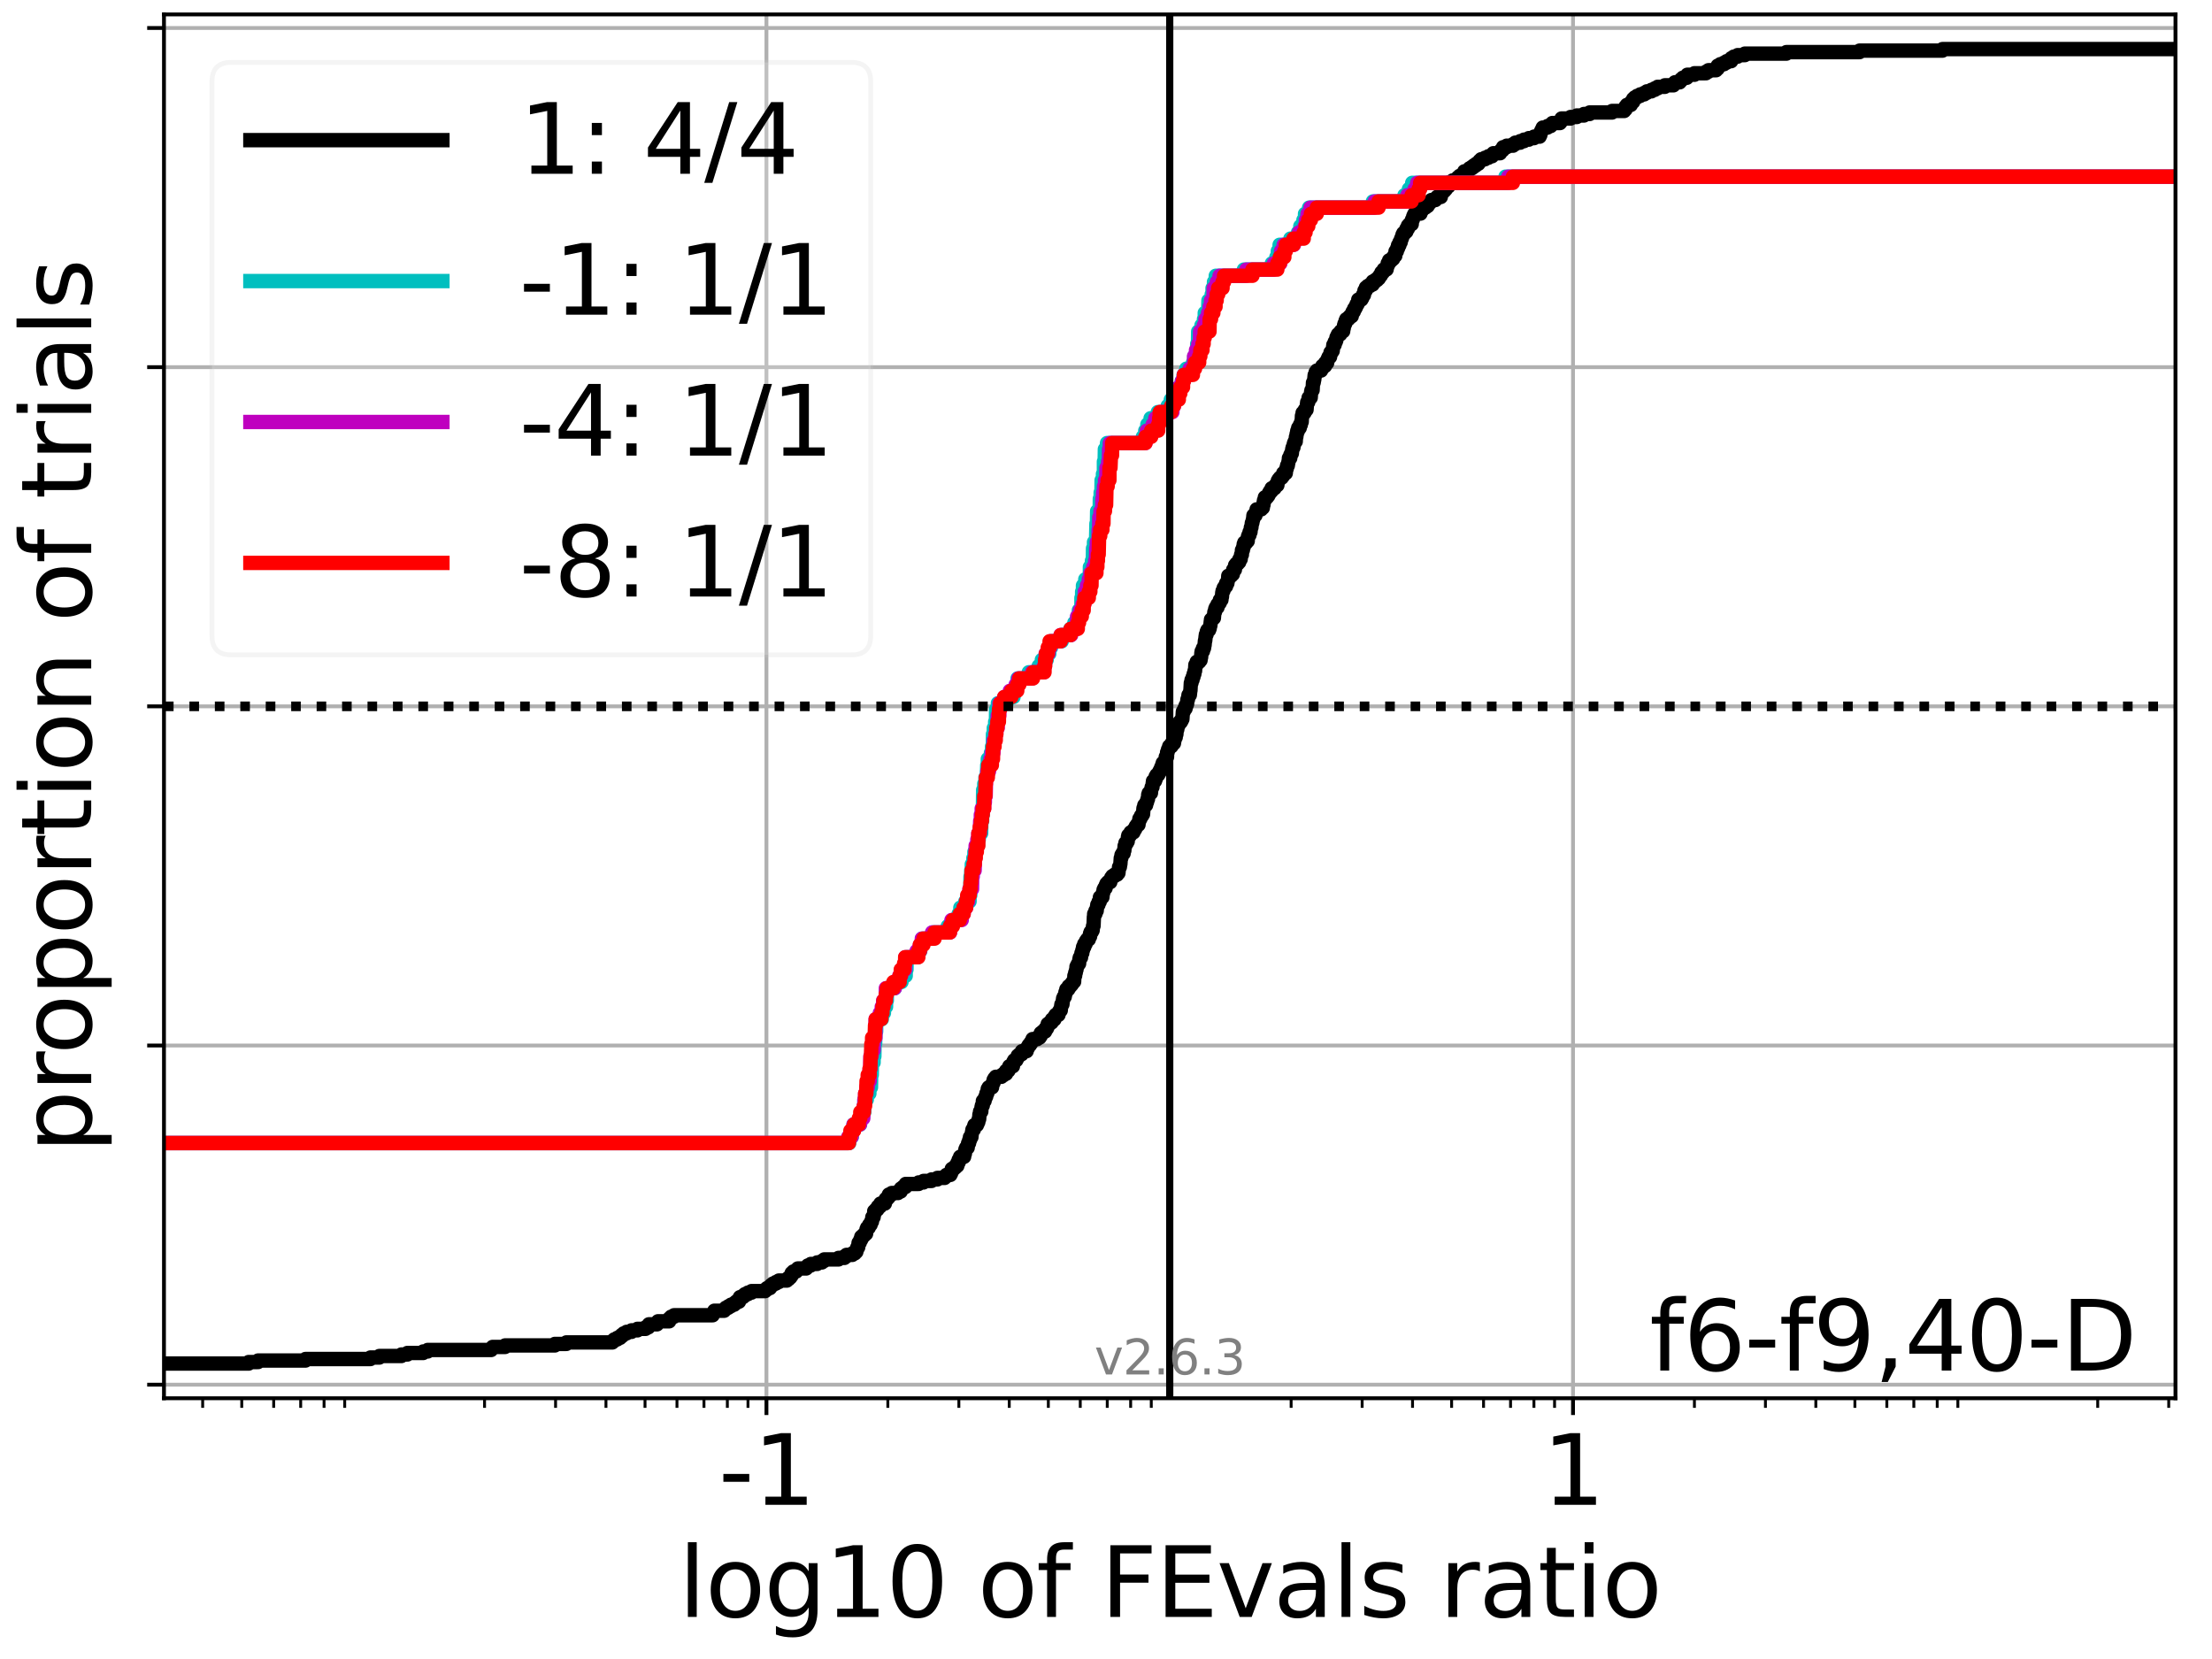 <?xml version="1.0" encoding="utf-8" standalone="no"?>
<!DOCTYPE svg PUBLIC "-//W3C//DTD SVG 1.1//EN"
  "http://www.w3.org/Graphics/SVG/1.1/DTD/svg11.dtd">
<svg xmlns:xlink="http://www.w3.org/1999/xlink" width="460.8pt" height="345.6pt" viewBox="0 0 460.8 345.6" xmlns="http://www.w3.org/2000/svg" version="1.1">
 <defs>
  <style type="text/css">*{stroke-linejoin: round; stroke-linecap: butt}</style>
 </defs>
 <g id="figure_1">
  <g id="patch_1">
   <path d="M 0 345.6 
L 460.8 345.6 
L 460.8 0 
L 0 0 
z
" style="fill: #ffffff"/>
  </g>
  <g id="axes_1">
   <g id="patch_2">
    <path d="M 34.16 291.28 
L 453.192 291.28 
L 453.192 3 
L 34.16 3 
z
" style="fill: #ffffff"/>
   </g>
   <g id="matplotlib.axis_1">
    <g id="xtick_1">
     <g id="line2d_1">
      <path d="M 159.664 291.28 
L 159.664 3 
" clip-path="url(#p33e60c6b61)" style="fill: none; stroke: #b0b0b0; stroke-width: 0.8; stroke-linecap: square"/>
     </g>
     <g id="line2d_2">
      <defs>
       <path id="m90aa3950bd" d="M 0 0 
L 0 3.5 
" style="stroke: #000000; stroke-width: 0.8"/>
      </defs>
      <g>
       <use xlink:href="#m90aa3950bd" x="159.664" y="291.28" style="stroke: #000000; stroke-width: 0.8"/>
      </g>
     </g>
     <g id="text_1">
      <!-- -1 -->
      <g transform="translate(149.693 313.477) scale(0.2 -0.2)">
       <defs>
        <path id="DejaVuSans-2d" d="M 313 2009 
L 1997 2009 
L 1997 1497 
L 313 1497 
L 313 2009 
z
" transform="scale(0.016)"/>
        <path id="DejaVuSans-31" d="M 794 531 
L 1825 531 
L 1825 4091 
L 703 3866 
L 703 4441 
L 1819 4666 
L 2450 4666 
L 2450 531 
L 3481 531 
L 3481 0 
L 794 0 
L 794 531 
z
" transform="scale(0.016)"/>
       </defs>
       <use xlink:href="#DejaVuSans-2d"/>
       <use xlink:href="#DejaVuSans-31" x="36.084"/>
      </g>
     </g>
    </g>
    <g id="xtick_2">
     <g id="line2d_3">
      <path d="M 327.688 291.28 
L 327.688 3 
" clip-path="url(#p33e60c6b61)" style="fill: none; stroke: #b0b0b0; stroke-width: 0.8; stroke-linecap: square"/>
     </g>
     <g id="line2d_4">
      <g>
       <use xlink:href="#m90aa3950bd" x="327.688" y="291.28" style="stroke: #000000; stroke-width: 0.8"/>
      </g>
     </g>
     <g id="text_2">
      <!-- 1 -->
      <g transform="translate(321.326 313.477) scale(0.2 -0.2)">
       <use xlink:href="#DejaVuSans-31"/>
      </g>
     </g>
    </g>
    <g id="xtick_3">
     <g id="line2d_5">
      <defs>
       <path id="maca73f0b0b" d="M 0 0 
L 0 2 
" style="stroke: #000000; stroke-width: 0.6"/>
      </defs>
      <g>
       <use xlink:href="#maca73f0b0b" x="42.219" y="291.28" style="stroke: #000000; stroke-width: 0.6"/>
      </g>
     </g>
    </g>
    <g id="xtick_4">
     <g id="line2d_6">
      <g>
       <use xlink:href="#maca73f0b0b" x="50.361" y="291.28" style="stroke: #000000; stroke-width: 0.6"/>
      </g>
     </g>
    </g>
    <g id="xtick_5">
     <g id="line2d_7">
      <g>
       <use xlink:href="#maca73f0b0b" x="57.013" y="291.28" style="stroke: #000000; stroke-width: 0.6"/>
      </g>
     </g>
    </g>
    <g id="xtick_6">
     <g id="line2d_8">
      <g>
       <use xlink:href="#maca73f0b0b" x="62.637" y="291.28" style="stroke: #000000; stroke-width: 0.6"/>
      </g>
     </g>
    </g>
    <g id="xtick_7">
     <g id="line2d_9">
      <g>
       <use xlink:href="#maca73f0b0b" x="67.509" y="291.28" style="stroke: #000000; stroke-width: 0.6"/>
      </g>
     </g>
    </g>
    <g id="xtick_8">
     <g id="line2d_10">
      <g>
       <use xlink:href="#maca73f0b0b" x="71.807" y="291.28" style="stroke: #000000; stroke-width: 0.6"/>
      </g>
     </g>
    </g>
    <g id="xtick_9">
     <g id="line2d_11">
      <g>
       <use xlink:href="#maca73f0b0b" x="100.941" y="291.28" style="stroke: #000000; stroke-width: 0.6"/>
      </g>
     </g>
    </g>
    <g id="xtick_10">
     <g id="line2d_12">
      <g>
       <use xlink:href="#maca73f0b0b" x="115.735" y="291.28" style="stroke: #000000; stroke-width: 0.6"/>
      </g>
     </g>
    </g>
    <g id="xtick_11">
     <g id="line2d_13">
      <g>
       <use xlink:href="#maca73f0b0b" x="126.232" y="291.28" style="stroke: #000000; stroke-width: 0.6"/>
      </g>
     </g>
    </g>
    <g id="xtick_12">
     <g id="line2d_14">
      <g>
       <use xlink:href="#maca73f0b0b" x="134.373" y="291.28" style="stroke: #000000; stroke-width: 0.6"/>
      </g>
     </g>
    </g>
    <g id="xtick_13">
     <g id="line2d_15">
      <g>
       <use xlink:href="#maca73f0b0b" x="141.025" y="291.28" style="stroke: #000000; stroke-width: 0.6"/>
      </g>
     </g>
    </g>
    <g id="xtick_14">
     <g id="line2d_16">
      <g>
       <use xlink:href="#maca73f0b0b" x="146.65" y="291.28" style="stroke: #000000; stroke-width: 0.6"/>
      </g>
     </g>
    </g>
    <g id="xtick_15">
     <g id="line2d_17">
      <g>
       <use xlink:href="#maca73f0b0b" x="151.522" y="291.28" style="stroke: #000000; stroke-width: 0.6"/>
      </g>
     </g>
    </g>
    <g id="xtick_16">
     <g id="line2d_18">
      <g>
       <use xlink:href="#maca73f0b0b" x="155.819" y="291.28" style="stroke: #000000; stroke-width: 0.6"/>
      </g>
     </g>
    </g>
    <g id="xtick_17">
     <g id="line2d_19">
      <g>
       <use xlink:href="#maca73f0b0b" x="184.954" y="291.28" style="stroke: #000000; stroke-width: 0.6"/>
      </g>
     </g>
    </g>
    <g id="xtick_18">
     <g id="line2d_20">
      <g>
       <use xlink:href="#maca73f0b0b" x="199.748" y="291.28" style="stroke: #000000; stroke-width: 0.6"/>
      </g>
     </g>
    </g>
    <g id="xtick_19">
     <g id="line2d_21">
      <g>
       <use xlink:href="#maca73f0b0b" x="210.244" y="291.28" style="stroke: #000000; stroke-width: 0.6"/>
      </g>
     </g>
    </g>
    <g id="xtick_20">
     <g id="line2d_22">
      <g>
       <use xlink:href="#maca73f0b0b" x="218.386" y="291.28" style="stroke: #000000; stroke-width: 0.6"/>
      </g>
     </g>
    </g>
    <g id="xtick_21">
     <g id="line2d_23">
      <g>
       <use xlink:href="#maca73f0b0b" x="225.038" y="291.28" style="stroke: #000000; stroke-width: 0.6"/>
      </g>
     </g>
    </g>
    <g id="xtick_22">
     <g id="line2d_24">
      <g>
       <use xlink:href="#maca73f0b0b" x="230.662" y="291.28" style="stroke: #000000; stroke-width: 0.6"/>
      </g>
     </g>
    </g>
    <g id="xtick_23">
     <g id="line2d_25">
      <g>
       <use xlink:href="#maca73f0b0b" x="235.534" y="291.28" style="stroke: #000000; stroke-width: 0.6"/>
      </g>
     </g>
    </g>
    <g id="xtick_24">
     <g id="line2d_26">
      <g>
       <use xlink:href="#maca73f0b0b" x="239.832" y="291.28" style="stroke: #000000; stroke-width: 0.6"/>
      </g>
     </g>
    </g>
    <g id="xtick_25">
     <g id="line2d_27">
      <g>
       <use xlink:href="#maca73f0b0b" x="268.966" y="291.28" style="stroke: #000000; stroke-width: 0.6"/>
      </g>
     </g>
    </g>
    <g id="xtick_26">
     <g id="line2d_28">
      <g>
       <use xlink:href="#maca73f0b0b" x="283.76" y="291.28" style="stroke: #000000; stroke-width: 0.6"/>
      </g>
     </g>
    </g>
    <g id="xtick_27">
     <g id="line2d_29">
      <g>
       <use xlink:href="#maca73f0b0b" x="294.257" y="291.28" style="stroke: #000000; stroke-width: 0.6"/>
      </g>
     </g>
    </g>
    <g id="xtick_28">
     <g id="line2d_30">
      <g>
       <use xlink:href="#maca73f0b0b" x="302.398" y="291.28" style="stroke: #000000; stroke-width: 0.6"/>
      </g>
     </g>
    </g>
    <g id="xtick_29">
     <g id="line2d_31">
      <g>
       <use xlink:href="#maca73f0b0b" x="309.05" y="291.28" style="stroke: #000000; stroke-width: 0.6"/>
      </g>
     </g>
    </g>
    <g id="xtick_30">
     <g id="line2d_32">
      <g>
       <use xlink:href="#maca73f0b0b" x="314.675" y="291.28" style="stroke: #000000; stroke-width: 0.6"/>
      </g>
     </g>
    </g>
    <g id="xtick_31">
     <g id="line2d_33">
      <g>
       <use xlink:href="#maca73f0b0b" x="319.547" y="291.28" style="stroke: #000000; stroke-width: 0.6"/>
      </g>
     </g>
    </g>
    <g id="xtick_32">
     <g id="line2d_34">
      <g>
       <use xlink:href="#maca73f0b0b" x="323.844" y="291.28" style="stroke: #000000; stroke-width: 0.6"/>
      </g>
     </g>
    </g>
    <g id="xtick_33">
     <g id="line2d_35">
      <g>
       <use xlink:href="#maca73f0b0b" x="352.979" y="291.28" style="stroke: #000000; stroke-width: 0.6"/>
      </g>
     </g>
    </g>
    <g id="xtick_34">
     <g id="line2d_36">
      <g>
       <use xlink:href="#maca73f0b0b" x="367.773" y="291.28" style="stroke: #000000; stroke-width: 0.6"/>
      </g>
     </g>
    </g>
    <g id="xtick_35">
     <g id="line2d_37">
      <g>
       <use xlink:href="#maca73f0b0b" x="378.269" y="291.28" style="stroke: #000000; stroke-width: 0.6"/>
      </g>
     </g>
    </g>
    <g id="xtick_36">
     <g id="line2d_38">
      <g>
       <use xlink:href="#maca73f0b0b" x="386.411" y="291.28" style="stroke: #000000; stroke-width: 0.6"/>
      </g>
     </g>
    </g>
    <g id="xtick_37">
     <g id="line2d_39">
      <g>
       <use xlink:href="#maca73f0b0b" x="393.063" y="291.28" style="stroke: #000000; stroke-width: 0.6"/>
      </g>
     </g>
    </g>
    <g id="xtick_38">
     <g id="line2d_40">
      <g>
       <use xlink:href="#maca73f0b0b" x="398.687" y="291.28" style="stroke: #000000; stroke-width: 0.6"/>
      </g>
     </g>
    </g>
    <g id="xtick_39">
     <g id="line2d_41">
      <g>
       <use xlink:href="#maca73f0b0b" x="403.559" y="291.28" style="stroke: #000000; stroke-width: 0.6"/>
      </g>
     </g>
    </g>
    <g id="xtick_40">
     <g id="line2d_42">
      <g>
       <use xlink:href="#maca73f0b0b" x="407.857" y="291.28" style="stroke: #000000; stroke-width: 0.6"/>
      </g>
     </g>
    </g>
    <g id="xtick_41">
     <g id="line2d_43">
      <g>
       <use xlink:href="#maca73f0b0b" x="436.991" y="291.28" style="stroke: #000000; stroke-width: 0.6"/>
      </g>
     </g>
    </g>
    <g id="xtick_42">
     <g id="line2d_44">
      <g>
       <use xlink:href="#maca73f0b0b" x="451.785" y="291.28" style="stroke: #000000; stroke-width: 0.6"/>
      </g>
     </g>
    </g>
    <g id="text_3">
     <!-- log10 of FEvals ratio -->
     <g transform="translate(141.371 336.833) scale(0.2 -0.2)">
      <defs>
       <path id="DejaVuSans-6c" d="M 603 4863 
L 1178 4863 
L 1178 0 
L 603 0 
L 603 4863 
z
" transform="scale(0.016)"/>
       <path id="DejaVuSans-6f" d="M 1959 3097 
Q 1497 3097 1228 2736 
Q 959 2375 959 1747 
Q 959 1119 1226 758 
Q 1494 397 1959 397 
Q 2419 397 2687 759 
Q 2956 1122 2956 1747 
Q 2956 2369 2687 2733 
Q 2419 3097 1959 3097 
z
M 1959 3584 
Q 2709 3584 3137 3096 
Q 3566 2609 3566 1747 
Q 3566 888 3137 398 
Q 2709 -91 1959 -91 
Q 1206 -91 779 398 
Q 353 888 353 1747 
Q 353 2609 779 3096 
Q 1206 3584 1959 3584 
z
" transform="scale(0.016)"/>
       <path id="DejaVuSans-67" d="M 2906 1791 
Q 2906 2416 2648 2759 
Q 2391 3103 1925 3103 
Q 1463 3103 1205 2759 
Q 947 2416 947 1791 
Q 947 1169 1205 825 
Q 1463 481 1925 481 
Q 2391 481 2648 825 
Q 2906 1169 2906 1791 
z
M 3481 434 
Q 3481 -459 3084 -895 
Q 2688 -1331 1869 -1331 
Q 1566 -1331 1297 -1286 
Q 1028 -1241 775 -1147 
L 775 -588 
Q 1028 -725 1275 -790 
Q 1522 -856 1778 -856 
Q 2344 -856 2625 -561 
Q 2906 -266 2906 331 
L 2906 616 
Q 2728 306 2450 153 
Q 2172 0 1784 0 
Q 1141 0 747 490 
Q 353 981 353 1791 
Q 353 2603 747 3093 
Q 1141 3584 1784 3584 
Q 2172 3584 2450 3431 
Q 2728 3278 2906 2969 
L 2906 3500 
L 3481 3500 
L 3481 434 
z
" transform="scale(0.016)"/>
       <path id="DejaVuSans-30" d="M 2034 4250 
Q 1547 4250 1301 3770 
Q 1056 3291 1056 2328 
Q 1056 1369 1301 889 
Q 1547 409 2034 409 
Q 2525 409 2770 889 
Q 3016 1369 3016 2328 
Q 3016 3291 2770 3770 
Q 2525 4250 2034 4250 
z
M 2034 4750 
Q 2819 4750 3233 4129 
Q 3647 3509 3647 2328 
Q 3647 1150 3233 529 
Q 2819 -91 2034 -91 
Q 1250 -91 836 529 
Q 422 1150 422 2328 
Q 422 3509 836 4129 
Q 1250 4750 2034 4750 
z
" transform="scale(0.016)"/>
       <path id="DejaVuSans-20" transform="scale(0.016)"/>
       <path id="DejaVuSans-66" d="M 2375 4863 
L 2375 4384 
L 1825 4384 
Q 1516 4384 1395 4259 
Q 1275 4134 1275 3809 
L 1275 3500 
L 2222 3500 
L 2222 3053 
L 1275 3053 
L 1275 0 
L 697 0 
L 697 3053 
L 147 3053 
L 147 3500 
L 697 3500 
L 697 3744 
Q 697 4328 969 4595 
Q 1241 4863 1831 4863 
L 2375 4863 
z
" transform="scale(0.016)"/>
       <path id="DejaVuSans-46" d="M 628 4666 
L 3309 4666 
L 3309 4134 
L 1259 4134 
L 1259 2759 
L 3109 2759 
L 3109 2228 
L 1259 2228 
L 1259 0 
L 628 0 
L 628 4666 
z
" transform="scale(0.016)"/>
       <path id="DejaVuSans-45" d="M 628 4666 
L 3578 4666 
L 3578 4134 
L 1259 4134 
L 1259 2753 
L 3481 2753 
L 3481 2222 
L 1259 2222 
L 1259 531 
L 3634 531 
L 3634 0 
L 628 0 
L 628 4666 
z
" transform="scale(0.016)"/>
       <path id="DejaVuSans-76" d="M 191 3500 
L 800 3500 
L 1894 563 
L 2988 3500 
L 3597 3500 
L 2284 0 
L 1503 0 
L 191 3500 
z
" transform="scale(0.016)"/>
       <path id="DejaVuSans-61" d="M 2194 1759 
Q 1497 1759 1228 1600 
Q 959 1441 959 1056 
Q 959 750 1161 570 
Q 1363 391 1709 391 
Q 2188 391 2477 730 
Q 2766 1069 2766 1631 
L 2766 1759 
L 2194 1759 
z
M 3341 1997 
L 3341 0 
L 2766 0 
L 2766 531 
Q 2569 213 2275 61 
Q 1981 -91 1556 -91 
Q 1019 -91 701 211 
Q 384 513 384 1019 
Q 384 1609 779 1909 
Q 1175 2209 1959 2209 
L 2766 2209 
L 2766 2266 
Q 2766 2663 2505 2880 
Q 2244 3097 1772 3097 
Q 1472 3097 1187 3025 
Q 903 2953 641 2809 
L 641 3341 
Q 956 3463 1253 3523 
Q 1550 3584 1831 3584 
Q 2591 3584 2966 3190 
Q 3341 2797 3341 1997 
z
" transform="scale(0.016)"/>
       <path id="DejaVuSans-73" d="M 2834 3397 
L 2834 2853 
Q 2591 2978 2328 3040 
Q 2066 3103 1784 3103 
Q 1356 3103 1142 2972 
Q 928 2841 928 2578 
Q 928 2378 1081 2264 
Q 1234 2150 1697 2047 
L 1894 2003 
Q 2506 1872 2764 1633 
Q 3022 1394 3022 966 
Q 3022 478 2636 193 
Q 2250 -91 1575 -91 
Q 1294 -91 989 -36 
Q 684 19 347 128 
L 347 722 
Q 666 556 975 473 
Q 1284 391 1588 391 
Q 1994 391 2212 530 
Q 2431 669 2431 922 
Q 2431 1156 2273 1281 
Q 2116 1406 1581 1522 
L 1381 1569 
Q 847 1681 609 1914 
Q 372 2147 372 2553 
Q 372 3047 722 3315 
Q 1072 3584 1716 3584 
Q 2034 3584 2315 3537 
Q 2597 3491 2834 3397 
z
" transform="scale(0.016)"/>
       <path id="DejaVuSans-72" d="M 2631 2963 
Q 2534 3019 2420 3045 
Q 2306 3072 2169 3072 
Q 1681 3072 1420 2755 
Q 1159 2438 1159 1844 
L 1159 0 
L 581 0 
L 581 3500 
L 1159 3500 
L 1159 2956 
Q 1341 3275 1631 3429 
Q 1922 3584 2338 3584 
Q 2397 3584 2469 3576 
Q 2541 3569 2628 3553 
L 2631 2963 
z
" transform="scale(0.016)"/>
       <path id="DejaVuSans-74" d="M 1172 4494 
L 1172 3500 
L 2356 3500 
L 2356 3053 
L 1172 3053 
L 1172 1153 
Q 1172 725 1289 603 
Q 1406 481 1766 481 
L 2356 481 
L 2356 0 
L 1766 0 
Q 1100 0 847 248 
Q 594 497 594 1153 
L 594 3053 
L 172 3053 
L 172 3500 
L 594 3500 
L 594 4494 
L 1172 4494 
z
" transform="scale(0.016)"/>
       <path id="DejaVuSans-69" d="M 603 3500 
L 1178 3500 
L 1178 0 
L 603 0 
L 603 3500 
z
M 603 4863 
L 1178 4863 
L 1178 4134 
L 603 4134 
L 603 4863 
z
" transform="scale(0.016)"/>
      </defs>
      <use xlink:href="#DejaVuSans-6c"/>
      <use xlink:href="#DejaVuSans-6f" x="27.783"/>
      <use xlink:href="#DejaVuSans-67" x="88.965"/>
      <use xlink:href="#DejaVuSans-31" x="152.441"/>
      <use xlink:href="#DejaVuSans-30" x="216.064"/>
      <use xlink:href="#DejaVuSans-20" x="279.688"/>
      <use xlink:href="#DejaVuSans-6f" x="311.475"/>
      <use xlink:href="#DejaVuSans-66" x="372.656"/>
      <use xlink:href="#DejaVuSans-20" x="407.861"/>
      <use xlink:href="#DejaVuSans-46" x="439.648"/>
      <use xlink:href="#DejaVuSans-45" x="497.168"/>
      <use xlink:href="#DejaVuSans-76" x="560.352"/>
      <use xlink:href="#DejaVuSans-61" x="619.531"/>
      <use xlink:href="#DejaVuSans-6c" x="680.811"/>
      <use xlink:href="#DejaVuSans-73" x="708.594"/>
      <use xlink:href="#DejaVuSans-20" x="760.693"/>
      <use xlink:href="#DejaVuSans-72" x="792.48"/>
      <use xlink:href="#DejaVuSans-61" x="833.594"/>
      <use xlink:href="#DejaVuSans-74" x="894.873"/>
      <use xlink:href="#DejaVuSans-69" x="934.082"/>
      <use xlink:href="#DejaVuSans-6f" x="961.865"/>
     </g>
    </g>
   </g>
   <g id="matplotlib.axis_2">
    <g id="ytick_1">
     <g id="line2d_45">
      <path d="M 34.16 288.454 
L 453.192 288.454 
" clip-path="url(#p33e60c6b61)" style="fill: none; stroke: #b0b0b0; stroke-width: 0.8; stroke-linecap: square"/>
     </g>
     <g id="line2d_46">
      <defs>
       <path id="meee123dca1" d="M 0 0 
L -3.5 0 
" style="stroke: #000000; stroke-width: 0.8"/>
      </defs>
      <g>
       <use xlink:href="#meee123dca1" x="34.16" y="288.454" style="stroke: #000000; stroke-width: 0.8"/>
      </g>
     </g>
    </g>
    <g id="ytick_2">
     <g id="line2d_47">
      <path d="M 34.16 217.797 
L 453.192 217.797 
" clip-path="url(#p33e60c6b61)" style="fill: none; stroke: #b0b0b0; stroke-width: 0.8; stroke-linecap: square"/>
     </g>
     <g id="line2d_48">
      <g>
       <use xlink:href="#meee123dca1" x="34.16" y="217.797" style="stroke: #000000; stroke-width: 0.8"/>
      </g>
     </g>
    </g>
    <g id="ytick_3">
     <g id="line2d_49">
      <path d="M 34.16 147.14 
L 453.192 147.14 
" clip-path="url(#p33e60c6b61)" style="fill: none; stroke: #b0b0b0; stroke-width: 0.8; stroke-linecap: square"/>
     </g>
     <g id="line2d_50">
      <g>
       <use xlink:href="#meee123dca1" x="34.16" y="147.14" style="stroke: #000000; stroke-width: 0.8"/>
      </g>
     </g>
    </g>
    <g id="ytick_4">
     <g id="line2d_51">
      <path d="M 34.16 76.483 
L 453.192 76.483 
" clip-path="url(#p33e60c6b61)" style="fill: none; stroke: #b0b0b0; stroke-width: 0.8; stroke-linecap: square"/>
     </g>
     <g id="line2d_52">
      <g>
       <use xlink:href="#meee123dca1" x="34.16" y="76.483" style="stroke: #000000; stroke-width: 0.8"/>
      </g>
     </g>
    </g>
    <g id="ytick_5">
     <g id="line2d_53">
      <path d="M 34.16 5.826 
L 453.192 5.826 
" clip-path="url(#p33e60c6b61)" style="fill: none; stroke: #b0b0b0; stroke-width: 0.8; stroke-linecap: square"/>
     </g>
     <g id="line2d_54">
      <g>
       <use xlink:href="#meee123dca1" x="34.16" y="5.826" style="stroke: #000000; stroke-width: 0.8"/>
      </g>
     </g>
    </g>
    <g id="text_4">
     <!-- proportion of trials -->
     <g transform="translate(19.001 240.146) rotate(-90) scale(0.2 -0.2)">
      <defs>
       <path id="DejaVuSans-70" d="M 1159 525 
L 1159 -1331 
L 581 -1331 
L 581 3500 
L 1159 3500 
L 1159 2969 
Q 1341 3281 1617 3432 
Q 1894 3584 2278 3584 
Q 2916 3584 3314 3078 
Q 3713 2572 3713 1747 
Q 3713 922 3314 415 
Q 2916 -91 2278 -91 
Q 1894 -91 1617 61 
Q 1341 213 1159 525 
z
M 3116 1747 
Q 3116 2381 2855 2742 
Q 2594 3103 2138 3103 
Q 1681 3103 1420 2742 
Q 1159 2381 1159 1747 
Q 1159 1113 1420 752 
Q 1681 391 2138 391 
Q 2594 391 2855 752 
Q 3116 1113 3116 1747 
z
" transform="scale(0.016)"/>
       <path id="DejaVuSans-6e" d="M 3513 2113 
L 3513 0 
L 2938 0 
L 2938 2094 
Q 2938 2591 2744 2837 
Q 2550 3084 2163 3084 
Q 1697 3084 1428 2787 
Q 1159 2491 1159 1978 
L 1159 0 
L 581 0 
L 581 3500 
L 1159 3500 
L 1159 2956 
Q 1366 3272 1645 3428 
Q 1925 3584 2291 3584 
Q 2894 3584 3203 3211 
Q 3513 2838 3513 2113 
z
" transform="scale(0.016)"/>
      </defs>
      <use xlink:href="#DejaVuSans-70"/>
      <use xlink:href="#DejaVuSans-72" x="63.477"/>
      <use xlink:href="#DejaVuSans-6f" x="102.34"/>
      <use xlink:href="#DejaVuSans-70" x="163.521"/>
      <use xlink:href="#DejaVuSans-6f" x="226.998"/>
      <use xlink:href="#DejaVuSans-72" x="288.18"/>
      <use xlink:href="#DejaVuSans-74" x="329.293"/>
      <use xlink:href="#DejaVuSans-69" x="368.502"/>
      <use xlink:href="#DejaVuSans-6f" x="396.285"/>
      <use xlink:href="#DejaVuSans-6e" x="457.467"/>
      <use xlink:href="#DejaVuSans-20" x="520.846"/>
      <use xlink:href="#DejaVuSans-6f" x="552.633"/>
      <use xlink:href="#DejaVuSans-66" x="613.814"/>
      <use xlink:href="#DejaVuSans-20" x="649.02"/>
      <use xlink:href="#DejaVuSans-74" x="680.807"/>
      <use xlink:href="#DejaVuSans-72" x="720.016"/>
      <use xlink:href="#DejaVuSans-69" x="761.129"/>
      <use xlink:href="#DejaVuSans-61" x="788.912"/>
      <use xlink:href="#DejaVuSans-6c" x="850.191"/>
      <use xlink:href="#DejaVuSans-73" x="877.975"/>
     </g>
    </g>
   </g>
   <g id="line2d_55">
    <path d="M 34.16 284.052 
L 51.802 284.052 
L 51.802 283.738 
L 53.761 283.738 
L 53.761 283.424 
L 63.638 283.424 
L 63.638 283.109 
L 77.172 283.109 
L 77.172 282.795 
L 79.026 282.795 
L 79.026 282.481 
L 83.621 282.481 
L 83.621 282.166 
L 84.862 282.166 
L 84.862 281.852 
L 88.154 281.852 
L 88.154 281.537 
L 89.1 281.537 
L 89.1 281.223 
L 102.317 281.223 
L 102.317 280.909 
L 102.621 280.909 
L 102.621 280.594 
L 105.21 280.594 
L 105.21 280.28 
L 115.587 280.28 
L 115.587 279.965 
L 117.981 279.965 
L 117.981 279.651 
L 127.567 279.651 
L 127.567 279.337 
L 127.958 279.337 
L 127.958 279.022 
L 128.576 279.022 
L 128.576 278.708 
L 129.16 278.708 
L 129.16 278.394 
L 129.526 278.394 
L 129.526 278.079 
L 129.917 278.079 
L 129.917 277.765 
L 130.535 277.765 
L 130.535 277.45 
L 131.554 277.45 
L 131.554 277.136 
L 132.792 277.136 
L 132.792 276.822 
L 134.485 276.822 
L 134.485 276.507 
L 135.067 276.507 
L 135.067 276.193 
L 135.186 276.193 
L 135.186 275.879 
L 136.878 275.879 
L 136.878 275.564 
L 137.072 275.564 
L 137.072 275.25 
L 139.402 275.25 
L 139.465 274.621 
L 139.793 274.621 
L 139.793 274.307 
L 140.411 274.307 
L 140.411 273.992 
L 148.461 273.992 
L 148.461 273.678 
L 148.64 273.678 
L 148.64 273.363 
L 148.81 273.363 
L 148.81 273.049 
L 150.855 273.049 
L 150.855 272.735 
L 151.204 272.735 
L 151.204 272.42 
L 151.744 272.42 
L 151.744 272.106 
L 152.272 272.106 
L 152.272 271.792 
L 152.937 271.792 
L 152.937 271.477 
L 153.328 271.477 
L 153.328 271.163 
L 153.946 271.163 
L 153.965 270.534 
L 154.138 270.534 
L 154.138 270.22 
L 154.791 270.22 
L 154.791 269.905 
L 155.182 269.905 
L 155.182 269.591 
L 155.8 269.591 
L 155.8 269.277 
L 156.552 269.277 
L 156.552 268.962 
L 159.386 268.962 
L 159.386 268.648 
L 159.777 268.648 
L 159.777 268.333 
L 160.395 268.333 
L 160.395 268.019 
L 160.626 268.019 
L 160.626 267.705 
L 161.017 267.705 
L 161.017 267.39 
L 161.635 267.39 
L 161.635 267.076 
L 162.242 267.076 
L 162.242 266.762 
L 163.918 266.762 
L 163.918 266.447 
L 164.309 266.447 
L 164.309 266.133 
L 164.636 266.133 
L 164.636 265.818 
L 164.864 265.818 
L 164.928 265.19 
L 165.255 265.19 
L 165.255 264.875 
L 165.873 264.875 
L 165.873 264.561 
L 166.199 264.561 
L 166.199 264.246 
L 167.941 264.246 
L 167.941 263.932 
L 168.29 263.932 
L 168.29 263.618 
L 168.909 263.618 
L 168.909 263.303 
L 170.217 263.303 
L 170.217 262.989 
L 171.224 262.989 
L 171.224 262.675 
L 171.704 262.675 
L 171.704 262.36 
L 174.681 262.36 
L 174.681 262.046 
L 175.903 262.046 
L 175.903 261.731 
L 176.337 261.731 
L 176.337 261.417 
L 177.55 261.417 
L 177.55 261.103 
L 178.081 261.103 
L 178.081 260.788 
L 178.385 260.788 
L 178.472 260.16 
L 178.597 260.16 
L 178.597 259.845 
L 178.772 259.845 
L 178.857 258.902 
L 179.09 258.902 
L 179.09 258.588 
L 179.206 258.588 
L 179.206 258.273 
L 179.394 258.273 
L 179.421 257.645 
L 179.772 257.645 
L 179.772 257.33 
L 180.079 257.33 
L 180.079 257.016 
L 180.415 257.016 
L 180.513 256.073 
L 180.642 256.073 
L 180.642 255.758 
L 180.974 255.758 
L 181.076 255.129 
L 181.365 255.129 
L 181.466 254.501 
L 181.637 254.501 
L 181.723 253.558 
L 181.983 253.558 
L 182.071 252.929 
L 182.117 252.929 
L 182.119 252.3 
L 182.419 252.3 
L 182.419 251.986 
L 182.773 251.986 
L 182.773 251.671 
L 182.894 251.671 
L 182.894 251.357 
L 183.336 251.357 
L 183.404 250.728 
L 184.331 250.728 
L 184.379 250.099 
L 184.511 250.099 
L 184.511 249.785 
L 184.813 249.785 
L 184.813 249.471 
L 185.096 249.471 
L 185.17 248.842 
L 185.763 248.842 
L 185.763 248.527 
L 187.07 248.527 
L 187.07 248.213 
L 187.633 248.213 
L 187.683 247.584 
L 188.098 247.584 
L 188.098 247.27 
L 188.628 247.27 
L 188.676 246.641 
L 191.367 246.641 
L 191.367 246.327 
L 192.382 246.327 
L 192.382 246.012 
L 194.065 246.012 
L 194.065 245.698 
L 195.267 245.698 
L 195.267 245.384 
L 196.769 245.384 
L 196.769 245.069 
L 197.152 245.069 
L 197.152 244.755 
L 197.979 244.755 
L 197.979 244.441 
L 198.136 244.441 
L 198.136 244.126 
L 198.252 244.126 
L 198.277 243.497 
L 198.728 243.497 
L 198.728 243.183 
L 199.073 243.183 
L 199.073 242.869 
L 199.422 242.869 
L 199.443 242.24 
L 199.666 242.24 
L 199.709 241.611 
L 199.99 241.611 
L 200.006 240.982 
L 200.837 240.982 
L 200.926 240.354 
L 201.001 240.354 
L 201.049 239.725 
L 201.121 239.725 
L 201.121 239.41 
L 201.257 239.41 
L 201.257 239.096 
L 201.581 239.096 
L 201.67 238.153 
L 201.867 238.153 
L 201.9 237.524 
L 202.059 237.524 
L 202.06 236.895 
L 202.356 236.895 
L 202.462 235.952 
L 202.493 235.952 
L 202.578 235.324 
L 202.858 235.324 
L 202.89 234.695 
L 202.991 234.695 
L 202.991 234.38 
L 203.512 234.38 
L 203.512 234.066 
L 203.651 234.066 
L 203.651 233.752 
L 203.795 233.752 
L 203.885 233.123 
L 203.975 233.123 
L 204.033 232.18 
L 204.112 232.18 
L 204.165 231.551 
L 204.421 231.551 
L 204.474 230.608 
L 204.545 230.608 
L 204.545 230.293 
L 204.729 230.293 
L 204.752 229.35 
L 205.102 229.35 
L 205.167 228.722 
L 205.303 228.722 
L 205.303 228.407 
L 205.443 228.407 
L 205.491 227.778 
L 205.665 227.778 
L 205.771 226.835 
L 205.954 226.835 
L 205.954 226.521 
L 206.659 226.521 
L 206.707 225.892 
L 206.805 225.892 
L 206.805 225.578 
L 206.97 225.578 
L 206.995 224.949 
L 207.172 224.949 
L 207.172 224.635 
L 207.427 224.635 
L 207.427 224.32 
L 208.605 224.32 
L 208.605 224.006 
L 209.05 224.006 
L 209.05 223.691 
L 209.582 223.691 
L 209.587 223.063 
L 210.064 223.063 
L 210.064 222.748 
L 210.238 222.748 
L 210.259 222.12 
L 211.007 222.12 
L 211.103 221.176 
L 211.279 221.176 
L 211.279 220.862 
L 211.725 220.862 
L 211.725 220.548 
L 211.888 220.548 
L 211.888 220.233 
L 212.023 220.233 
L 212.023 219.919 
L 212.372 219.919 
L 212.372 219.605 
L 212.854 219.605 
L 212.898 218.976 
L 213.866 218.976 
L 213.919 218.347 
L 214.12 218.347 
L 214.12 218.033 
L 214.297 218.033 
L 214.297 217.718 
L 214.554 217.718 
L 214.554 217.404 
L 214.769 217.404 
L 214.769 217.09 
L 214.974 217.09 
L 214.974 216.775 
L 215.097 216.775 
L 215.097 216.461 
L 216.079 216.461 
L 216.079 216.146 
L 216.578 216.146 
L 216.578 215.832 
L 216.788 215.832 
L 216.814 215.203 
L 217.204 215.203 
L 217.204 214.889 
L 217.716 214.889 
L 217.8 214.26 
L 218.095 214.26 
L 218.095 213.946 
L 218.234 213.946 
L 218.257 213.317 
L 218.658 213.317 
L 218.658 213.003 
L 219.08 213.003 
L 219.146 212.374 
L 219.653 212.374 
L 219.701 211.745 
L 219.902 211.745 
L 219.902 211.431 
L 220.494 211.431 
L 220.543 210.802 
L 220.737 210.802 
L 220.737 210.488 
L 220.971 210.488 
L 221.061 209.544 
L 221.111 209.544 
L 221.111 209.23 
L 221.321 209.23 
L 221.423 208.287 
L 221.469 208.287 
L 221.469 207.972 
L 221.606 207.972 
L 221.606 207.658 
L 221.797 207.658 
L 221.9 207.029 
L 221.949 207.029 
L 221.949 206.715 
L 222.069 206.715 
L 222.139 206.086 
L 222.549 206.086 
L 222.62 205.457 
L 222.988 205.457 
L 222.988 205.143 
L 223.256 205.143 
L 223.256 204.829 
L 223.476 204.829 
L 223.476 204.514 
L 223.756 204.514 
L 223.819 203.257 
L 223.967 203.257 
L 223.993 202.628 
L 224.097 202.628 
L 224.175 201.999 
L 224.252 201.999 
L 224.255 201.371 
L 224.407 201.371 
L 224.407 201.056 
L 224.579 201.056 
L 224.579 200.742 
L 224.791 200.742 
L 224.861 199.799 
L 224.938 199.799 
L 224.938 199.484 
L 225.189 199.484 
L 225.282 198.541 
L 225.46 198.541 
L 225.479 197.912 
L 225.605 197.912 
L 225.622 197.284 
L 225.865 197.284 
L 225.868 196.655 
L 226.145 196.655 
L 226.245 196.026 
L 226.46 196.026 
L 226.46 195.712 
L 226.808 195.712 
L 226.907 195.083 
L 227.081 195.083 
L 227.082 194.454 
L 227.202 194.454 
L 227.202 194.14 
L 227.443 194.14 
L 227.443 193.825 
L 227.611 193.825 
L 227.704 192.882 
L 227.803 192.882 
L 227.882 190.996 
L 227.917 190.996 
L 227.94 190.367 
L 228.198 190.367 
L 228.204 189.738 
L 228.455 189.738 
L 228.539 188.795 
L 228.588 188.795 
L 228.588 188.481 
L 228.82 188.481 
L 228.865 187.852 
L 229.092 187.852 
L 229.136 186.909 
L 229.651 186.909 
L 229.756 185.966 
L 229.829 185.966 
L 229.899 185.337 
L 230.046 185.337 
L 230.046 185.023 
L 230.309 185.023 
L 230.364 184.394 
L 230.502 184.394 
L 230.502 184.08 
L 230.785 184.08 
L 230.785 183.765 
L 231.288 183.765 
L 231.363 183.136 
L 231.498 183.136 
L 231.498 182.822 
L 231.723 182.822 
L 231.723 182.508 
L 232.18 182.508 
L 232.18 182.193 
L 232.729 182.193 
L 232.729 181.879 
L 232.986 181.879 
L 233.087 180.936 
L 233.121 180.936 
L 233.121 180.621 
L 233.283 180.621 
L 233.372 179.993 
L 233.396 179.993 
L 233.484 178.735 
L 233.588 178.735 
L 233.632 178.106 
L 233.814 178.106 
L 233.814 177.792 
L 234.067 177.792 
L 234.137 177.163 
L 234.223 177.163 
L 234.281 176.22 
L 234.416 176.22 
L 234.455 175.591 
L 234.753 175.591 
L 234.753 175.277 
L 234.921 175.277 
L 234.976 174.334 
L 235.046 174.334 
L 235.046 174.019 
L 235.434 174.019 
L 235.522 173.391 
L 236.121 173.391 
L 236.121 173.076 
L 236.243 173.076 
L 236.243 172.762 
L 236.469 172.762 
L 236.469 172.448 
L 236.613 172.448 
L 236.613 172.133 
L 236.835 172.133 
L 236.835 171.819 
L 237.164 171.819 
L 237.224 171.19 
L 237.288 171.19 
L 237.359 170.561 
L 237.563 170.561 
L 237.563 170.247 
L 237.702 170.247 
L 237.702 169.933 
L 237.926 169.933 
L 237.926 169.618 
L 238.111 169.618 
L 238.208 168.361 
L 238.304 168.361 
L 238.389 167.732 
L 238.742 167.732 
L 238.814 167.103 
L 238.941 167.103 
L 239.037 166.474 
L 239.143 166.474 
L 239.2 165.531 
L 239.3 165.531 
L 239.3 165.217 
L 239.754 165.217 
L 239.844 164.274 
L 239.922 164.274 
L 239.922 163.959 
L 240.075 163.959 
L 240.149 163.016 
L 240.193 163.016 
L 240.193 162.702 
L 240.606 162.702 
L 240.606 162.387 
L 240.727 162.387 
L 240.749 161.759 
L 240.933 161.759 
L 240.933 161.444 
L 241.268 161.444 
L 241.268 161.13 
L 241.446 161.13 
L 241.446 160.816 
L 241.606 160.816 
L 241.606 160.501 
L 241.883 160.501 
L 241.887 159.872 
L 242.028 159.872 
L 242.128 159.244 
L 242.231 159.244 
L 242.231 158.929 
L 242.686 158.929 
L 242.75 158.3 
L 242.823 158.3 
L 242.855 157.672 
L 243.112 157.672 
L 243.127 156.729 
L 243.227 156.729 
L 243.333 156.1 
L 243.461 156.1 
L 243.57 155.471 
L 244.033 155.471 
L 244.093 154.842 
L 244.552 154.842 
L 244.637 154.214 
L 244.673 154.214 
L 244.761 153.585 
L 244.922 153.585 
L 244.938 152.956 
L 245.064 152.956 
L 245.111 152.013 
L 245.235 152.013 
L 245.345 151.384 
L 245.378 151.384 
L 245.378 151.07 
L 245.529 151.07 
L 245.529 150.755 
L 245.682 150.755 
L 245.682 150.441 
L 245.981 150.441 
L 245.981 150.127 
L 246.16 150.127 
L 246.16 149.812 
L 246.313 149.812 
L 246.416 148.24 
L 246.594 148.24 
L 246.594 147.926 
L 246.743 147.926 
L 246.743 147.612 
L 246.97 147.612 
L 246.99 146.983 
L 247.167 146.983 
L 247.167 146.668 
L 247.284 146.668 
L 247.362 145.725 
L 247.469 145.725 
L 247.537 145.097 
L 247.587 145.097 
L 247.587 144.782 
L 247.86 144.782 
L 247.965 143.839 
L 247.99 143.839 
L 248.076 142.267 
L 248.206 142.267 
L 248.225 141.638 
L 248.419 141.638 
L 248.478 141.01 
L 248.615 141.01 
L 248.67 140.381 
L 248.808 140.381 
L 248.854 139.752 
L 248.952 139.752 
L 249.021 138.495 
L 249.275 138.495 
L 249.302 137.866 
L 249.844 137.866 
L 249.844 137.551 
L 250.089 137.551 
L 250.177 136.923 
L 250.211 136.923 
L 250.278 135.98 
L 250.331 135.98 
L 250.331 135.665 
L 250.59 135.665 
L 250.603 135.036 
L 250.812 135.036 
L 250.899 134.408 
L 250.931 134.408 
L 251.013 133.464 
L 251.068 133.464 
L 251.162 132.521 
L 251.205 132.521 
L 251.205 132.207 
L 251.341 132.207 
L 251.395 131.578 
L 251.533 131.578 
L 251.533 131.264 
L 251.869 131.264 
L 251.869 130.949 
L 251.99 130.949 
L 252.098 130.321 
L 252.136 130.321 
L 252.236 129.378 
L 252.276 129.378 
L 252.276 129.063 
L 252.562 129.063 
L 252.562 128.749 
L 252.872 128.749 
L 252.976 127.491 
L 253.103 127.491 
L 253.151 126.863 
L 253.28 126.863 
L 253.28 126.548 
L 253.616 126.548 
L 253.625 125.919 
L 253.873 125.919 
L 253.873 125.605 
L 254.091 125.605 
L 254.131 124.976 
L 254.439 124.976 
L 254.5 124.347 
L 254.551 124.347 
L 254.627 123.404 
L 254.693 123.404 
L 254.693 123.09 
L 254.856 123.09 
L 254.93 122.461 
L 255.142 122.461 
L 255.142 122.147 
L 255.405 122.147 
L 255.422 121.518 
L 255.68 121.518 
L 255.772 120.889 
L 255.816 120.889 
L 255.878 119.946 
L 256.504 119.946 
L 256.504 119.632 
L 256.813 119.632 
L 256.893 118.689 
L 257.248 118.689 
L 257.301 117.745 
L 257.539 117.745 
L 257.539 117.431 
L 257.867 117.431 
L 257.867 117.117 
L 258.149 117.117 
L 258.197 116.488 
L 258.452 116.488 
L 258.543 115.545 
L 258.706 115.545 
L 258.725 114.602 
L 258.911 114.602 
L 258.972 113.973 
L 259.079 113.973 
L 259.094 113.344 
L 259.214 113.344 
L 259.214 113.03 
L 259.645 113.03 
L 259.645 112.715 
L 259.918 112.715 
L 259.973 111.772 
L 260.086 111.772 
L 260.086 111.458 
L 260.286 111.458 
L 260.311 110.829 
L 260.496 110.829 
L 260.579 109.886 
L 260.689 109.886 
L 260.784 108.943 
L 260.883 108.943 
L 260.977 108.314 
L 261.027 108.314 
L 261.116 107.371 
L 261.526 107.371 
L 261.581 106.742 
L 261.719 106.742 
L 261.777 106.113 
L 262.734 106.113 
L 262.734 105.799 
L 263.06 105.799 
L 263.133 105.17 
L 263.204 105.17 
L 263.258 104.542 
L 263.317 104.542 
L 263.317 104.227 
L 263.472 104.227 
L 263.499 103.598 
L 263.966 103.598 
L 263.966 103.284 
L 264.204 103.284 
L 264.204 102.97 
L 264.371 102.97 
L 264.371 102.655 
L 264.557 102.655 
L 264.557 102.341 
L 264.863 102.341 
L 264.906 101.712 
L 265.524 101.712 
L 265.524 101.398 
L 265.691 101.398 
L 265.691 101.083 
L 266.097 101.083 
L 266.196 100.14 
L 266.382 100.14 
L 266.382 99.826 
L 266.638 99.826 
L 266.638 99.511 
L 267.022 99.511 
L 267.022 99.197 
L 267.259 99.197 
L 267.318 98.568 
L 267.849 98.568 
L 267.951 97.625 
L 268.052 97.625 
L 268.123 96.996 
L 268.269 96.996 
L 268.365 96.368 
L 268.387 96.368 
L 268.492 95.739 
L 268.508 95.739 
L 268.508 95.425 
L 268.78 95.425 
L 268.795 94.796 
L 268.94 94.796 
L 268.94 94.481 
L 269.107 94.481 
L 269.204 93.538 
L 269.283 93.538 
L 269.283 93.224 
L 269.439 93.224 
L 269.491 92.595 
L 269.579 92.595 
L 269.579 92.281 
L 269.715 92.281 
L 269.715 91.966 
L 269.925 91.966 
L 269.966 91.023 
L 270.043 91.023 
L 270.111 90.394 
L 270.158 90.394 
L 270.246 89.766 
L 270.384 89.766 
L 270.439 89.137 
L 270.759 89.137 
L 270.794 88.508 
L 270.975 88.508 
L 271.061 87.879 
L 271.168 87.879 
L 271.223 86.622 
L 271.354 86.622 
L 271.361 85.993 
L 271.755 85.993 
L 271.821 85.364 
L 272.173 85.364 
L 272.267 84.107 
L 272.311 84.107 
L 272.311 83.792 
L 272.523 83.792 
L 272.615 82.849 
L 273.043 82.849 
L 273.135 81.592 
L 273.203 81.592 
L 273.203 81.277 
L 273.438 81.277 
L 273.522 79.706 
L 273.66 79.706 
L 273.767 79.077 
L 273.786 79.077 
L 273.871 78.134 
L 273.999 78.134 
L 274.092 77.505 
L 274.328 77.505 
L 274.328 77.19 
L 275.204 77.19 
L 275.204 76.876 
L 275.389 76.876 
L 275.457 76.247 
L 276.028 76.247 
L 276.035 75.619 
L 276.461 75.619 
L 276.482 74.99 
L 276.63 74.99 
L 276.63 74.675 
L 276.768 74.675 
L 276.768 74.361 
L 277.071 74.361 
L 277.172 73.418 
L 277.421 73.418 
L 277.421 73.104 
L 277.62 73.104 
L 277.725 72.16 
L 277.759 72.16 
L 277.759 71.846 
L 278.024 71.846 
L 278.051 71.217 
L 278.263 71.217 
L 278.263 70.903 
L 278.376 70.903 
L 278.417 70.274 
L 278.566 70.274 
L 278.566 69.96 
L 278.72 69.96 
L 278.72 69.645 
L 279.198 69.645 
L 279.293 69.017 
L 279.8 69.017 
L 279.87 68.388 
L 279.922 68.388 
L 279.994 67.759 
L 280.083 67.759 
L 280.083 67.445 
L 280.228 67.445 
L 280.314 66.816 
L 280.448 66.816 
L 280.448 66.502 
L 280.868 66.502 
L 280.868 66.187 
L 281.179 66.187 
L 281.179 65.873 
L 281.589 65.873 
L 281.644 65.244 
L 281.782 65.244 
L 281.782 64.93 
L 282.012 64.93 
L 282.1 64.301 
L 282.316 64.301 
L 282.316 63.987 
L 282.481 63.987 
L 282.481 63.672 
L 282.608 63.672 
L 282.608 63.358 
L 282.808 63.358 
L 282.911 62.729 
L 282.956 62.729 
L 282.956 62.415 
L 283.601 62.415 
L 283.601 62.1 
L 283.784 62.1 
L 283.784 61.786 
L 283.905 61.786 
L 283.905 61.472 
L 284.128 61.472 
L 284.176 60.843 
L 284.246 60.843 
L 284.246 60.528 
L 284.503 60.528 
L 284.548 59.9 
L 284.905 59.9 
L 284.905 59.585 
L 285.394 59.585 
L 285.394 59.271 
L 285.955 59.271 
L 285.968 58.642 
L 286.494 58.642 
L 286.494 58.328 
L 286.9 58.328 
L 286.9 58.013 
L 287.228 58.013 
L 287.228 57.699 
L 287.424 57.699 
L 287.424 57.385 
L 287.672 57.385 
L 287.774 56.756 
L 288.115 56.756 
L 288.115 56.441 
L 288.263 56.441 
L 288.263 56.127 
L 288.855 56.127 
L 288.935 55.498 
L 289.026 55.498 
L 289.079 54.87 
L 289.336 54.87 
L 289.381 54.241 
L 289.87 54.241 
L 289.87 53.926 
L 290.221 53.926 
L 290.221 53.612 
L 290.388 53.612 
L 290.388 53.298 
L 290.66 53.298 
L 290.718 52.354 
L 290.988 52.354 
L 291.049 51.726 
L 291.235 51.726 
L 291.241 51.097 
L 291.516 51.097 
L 291.545 50.468 
L 291.783 50.468 
L 291.84 49.839 
L 291.964 49.839 
L 291.964 49.525 
L 292.086 49.525 
L 292.17 48.896 
L 292.326 48.896 
L 292.326 48.582 
L 292.64 48.582 
L 292.64 48.268 
L 292.964 48.268 
L 292.994 47.639 
L 293.297 47.639 
L 293.306 47.01 
L 293.578 47.01 
L 293.578 46.696 
L 294.085 46.696 
L 294.148 45.753 
L 294.317 45.753 
L 294.388 45.124 
L 294.514 45.124 
L 294.514 44.809 
L 294.676 44.809 
L 294.676 44.495 
L 295.908 44.495 
L 295.967 43.866 
L 296.232 43.866 
L 296.232 43.552 
L 296.383 43.552 
L 296.383 43.237 
L 296.977 43.237 
L 296.977 42.923 
L 297.413 42.923 
L 297.413 42.609 
L 297.557 42.609 
L 297.557 42.294 
L 297.882 42.294 
L 297.882 41.98 
L 298.176 41.98 
L 298.176 41.666 
L 299.03 41.666 
L 299.03 41.351 
L 299.356 41.351 
L 299.356 41.037 
L 300.144 41.037 
L 300.158 40.408 
L 300.291 40.408 
L 300.291 40.094 
L 300.574 40.094 
L 300.574 39.779 
L 300.901 39.779 
L 300.901 39.465 
L 301.173 39.465 
L 301.206 38.836 
L 301.748 38.836 
L 301.795 38.207 
L 302.073 38.207 
L 302.073 37.893 
L 302.636 37.893 
L 302.636 37.579 
L 303.386 37.579 
L 303.386 37.264 
L 303.71 37.264 
L 303.71 36.95 
L 304.061 36.95 
L 304.061 36.635 
L 304.695 36.635 
L 304.695 36.321 
L 304.935 36.321 
L 305.044 35.692 
L 305.829 35.692 
L 305.829 35.378 
L 306.132 35.378 
L 306.132 35.064 
L 306.628 35.064 
L 306.628 34.749 
L 307.056 34.749 
L 307.056 34.435 
L 307.507 34.435 
L 307.507 34.12 
L 307.978 34.12 
L 307.978 33.806 
L 308.218 33.806 
L 308.218 33.492 
L 308.543 33.492 
L 308.543 33.177 
L 309.355 33.177 
L 309.355 32.863 
L 310.057 32.863 
L 310.057 32.549 
L 310.816 32.549 
L 310.816 32.234 
L 311.087 32.234 
L 311.087 31.92 
L 312.488 31.92 
L 312.488 31.605 
L 312.668 31.605 
L 312.668 31.291 
L 313.057 31.291 
L 313.115 30.662 
L 313.875 30.662 
L 313.875 30.348 
L 315.184 30.348 
L 315.184 30.034 
L 315.657 30.034 
L 315.657 29.719 
L 316.671 29.719 
L 316.671 29.405 
L 317.476 29.405 
L 317.476 29.09 
L 318.476 29.09 
L 318.476 28.776 
L 319.568 28.776 
L 319.568 28.462 
L 320.729 28.462 
L 320.729 28.147 
L 320.876 28.147 
L 320.929 27.518 
L 321.08 27.518 
L 321.08 27.204 
L 321.236 27.204 
L 321.236 26.89 
L 321.383 26.89 
L 321.383 26.575 
L 322.364 26.575 
L 322.364 26.261 
L 323.028 26.261 
L 323.028 25.947 
L 323.379 25.947 
L 323.379 25.632 
L 324.969 25.632 
L 324.969 25.318 
L 325.213 25.318 
L 325.294 24.689 
L 327.171 24.689 
L 327.171 24.375 
L 328.479 24.375 
L 328.479 24.06 
L 329.966 24.06 
L 329.966 23.746 
L 331.15 23.746 
L 331.15 23.432 
L 335.819 23.432 
L 335.819 23.117 
L 338.351 23.117 
L 338.351 22.803 
L 338.63 22.803 
L 338.653 22.174 
L 338.903 22.174 
L 338.903 21.86 
L 339.726 21.86 
L 339.802 21.231 
L 340.211 21.231 
L 340.22 20.602 
L 340.545 20.602 
L 340.545 20.288 
L 341.035 20.288 
L 341.035 19.973 
L 341.699 19.973 
L 341.699 19.659 
L 342.522 19.659 
L 342.522 19.345 
L 343.07 19.345 
L 343.07 19.03 
L 344.013 19.03 
L 344.013 18.716 
L 344.719 18.716 
L 344.719 18.401 
L 345.321 18.401 
L 345.321 18.087 
L 346.808 18.087 
L 346.808 17.773 
L 348.604 17.773 
L 348.604 17.458 
L 348.91 17.458 
L 348.91 17.144 
L 349.912 17.144 
L 349.912 16.83 
L 350.193 16.83 
L 350.193 16.515 
L 350.547 16.515 
L 350.547 16.201 
L 351.4 16.201 
L 351.501 15.572 
L 352.989 15.572 
L 352.989 15.258 
L 355.38 15.258 
L 355.38 14.943 
L 355.9 14.943 
L 355.9 14.629 
L 357.491 14.629 
L 357.491 14.315 
L 357.815 14.315 
L 357.833 13.686 
L 358.374 13.686 
L 358.374 13.371 
L 359.141 13.371 
L 359.141 13.057 
L 359.683 13.057 
L 359.683 12.743 
L 360.629 12.743 
L 360.676 12.114 
L 361.17 12.114 
L 361.17 11.799 
L 361.985 11.799 
L 361.985 11.485 
L 363.472 11.485 
L 363.472 11.171 
L 372.131 11.171 
L 372.131 10.856 
L 387.382 10.856 
L 387.382 10.542 
L 404.652 10.542 
L 404.652 10.228 
L 453.192 10.228 
L 453.192 10.228 
" clip-path="url(#p33e60c6b61)" style="fill: none; stroke: #000000; stroke-width: 3; stroke-linecap: square"/>
   </g>
   <g id="line2d_56">
    <path clip-path="url(#p33e60c6b61)" style="fill: none; stroke: #000000; stroke-width: 3; stroke-linecap: square"/>
   </g>
   <g id="line2d_57">
    <path d="M 34.16 238.123 
L 176.9 238.123 
L 176.9 236.832 
L 177.445 236.832 
L 177.445 235.542 
L 177.815 235.542 
L 177.815 234.251 
L 179.167 234.251 
L 179.167 232.961 
L 179.712 232.961 
L 179.712 231.67 
L 180.037 231.67 
L 180.082 229.089 
L 180.56 229.089 
L 180.56 227.799 
L 181.105 227.799 
L 181.105 226.508 
L 181.437 226.508 
L 181.475 223.927 
L 181.598 223.927 
L 181.637 221.346 
L 181.983 221.346 
L 181.983 220.055 
L 182.143 220.055 
L 182.182 217.474 
L 182.304 217.474 
L 182.352 214.893 
L 182.513 214.893 
L 182.552 212.312 
L 183.697 212.312 
L 183.697 211.022 
L 184.136 211.022 
L 184.136 209.731 
L 184.574 209.731 
L 184.574 208.44 
L 184.735 208.44 
L 184.774 205.859 
L 186.403 205.859 
L 186.403 204.569 
L 187.796 204.569 
L 187.796 203.278 
L 188.673 203.278 
L 188.673 201.988 
L 188.834 201.988 
L 188.873 199.407 
L 191.162 199.407 
L 191.162 198.116 
L 191.707 198.116 
L 191.707 196.826 
L 192.077 196.826 
L 192.077 195.535 
L 194.299 195.535 
L 194.299 194.245 
L 197.44 194.245 
L 197.44 192.954 
L 198.398 192.954 
L 198.398 191.664 
L 199.707 191.664 
L 199.707 190.373 
L 200.06 190.373 
L 200.06 189.082 
L 201.1 189.082 
L 201.1 187.792 
L 201.977 187.792 
L 201.977 186.501 
L 202.122 186.501 
L 202.177 182.63 
L 202.327 182.63 
L 202.327 181.339 
L 202.444 181.339 
L 202.444 180.049 
L 202.775 180.049 
L 202.775 178.758 
L 202.99 178.758 
L 202.99 177.468 
L 203.359 177.468 
L 203.359 176.177 
L 203.72 176.177 
L 203.72 174.887 
L 203.894 174.887 
L 203.894 173.596 
L 204.389 173.596 
L 204.439 171.015 
L 204.597 171.015 
L 204.597 169.724 
L 204.745 169.724 
L 204.809 164.562 
L 205.042 164.562 
L 205.042 163.272 
L 205.29 163.272 
L 205.29 161.981 
L 205.581 161.981 
L 205.66 159.4 
L 205.782 159.4 
L 205.782 158.11 
L 206.435 158.11 
L 206.435 156.819 
L 206.659 156.819 
L 206.659 155.528 
L 206.82 155.528 
L 206.859 152.947 
L 207.03 152.947 
L 207.03 151.657 
L 207.312 151.657 
L 207.312 150.366 
L 207.473 150.366 
L 207.511 147.785 
L 207.882 147.785 
L 207.882 146.495 
L 209.68 146.495 
L 209.68 145.204 
L 211.13 145.204 
L 211.13 143.914 
L 211.702 143.914 
L 211.702 142.623 
L 211.981 142.623 
L 211.981 141.333 
L 214.322 141.333 
L 214.322 140.042 
L 216.384 140.042 
L 216.384 138.752 
L 217.037 138.752 
L 217.037 137.461 
L 218.039 137.461 
L 218.039 136.17 
L 218.584 136.17 
L 218.584 134.88 
L 218.954 134.88 
L 218.954 133.589 
L 221.176 133.589 
L 221.176 132.299 
L 222.984 132.299 
L 222.984 131.008 
L 223.819 131.008 
L 223.819 129.718 
L 224.433 129.718 
L 224.433 128.427 
L 224.75 128.427 
L 224.75 127.137 
L 225.275 127.137 
L 225.285 124.556 
L 225.43 124.556 
L 225.43 123.265 
L 225.604 123.265 
L 225.604 121.975 
L 226.086 121.975 
L 226.086 120.684 
L 227.017 120.684 
L 227.053 118.103 
L 227.479 118.103 
L 227.479 116.812 
L 227.666 116.812 
L 227.697 114.231 
L 227.904 114.231 
L 227.904 112.941 
L 228.319 112.941 
L 228.41 109.069 
L 228.517 109.069 
L 228.555 106.488 
L 229.089 106.488 
L 229.115 103.907 
L 229.287 103.907 
L 229.287 102.616 
L 229.448 102.616 
L 229.487 100.035 
L 229.768 100.035 
L 229.768 98.745 
L 229.967 98.745 
L 229.967 96.164 
L 230.127 96.164 
L 230.166 93.583 
L 230.62 93.583 
L 230.62 92.292 
L 238.081 92.292 
L 238.081 91.002 
L 238.579 91.002 
L 238.579 89.711 
L 239.012 89.711 
L 239.012 88.421 
L 239.691 88.421 
L 239.691 87.13 
L 241.198 87.13 
L 241.198 85.84 
L 243.261 85.84 
L 243.261 84.549 
L 243.913 84.549 
L 243.913 83.258 
L 244.867 83.258 
L 244.867 81.968 
L 245.661 81.968 
L 245.661 80.677 
L 246.206 80.677 
L 246.206 79.387 
L 246.576 79.387 
L 246.576 78.096 
L 247.134 78.096 
L 247.134 76.806 
L 248.527 76.806 
L 248.527 75.515 
L 248.798 75.515 
L 248.798 74.225 
L 249.363 74.225 
L 249.404 71.644 
L 249.565 71.644 
L 249.604 69.063 
L 250.294 69.063 
L 250.294 67.772 
L 250.812 67.772 
L 250.812 66.481 
L 250.974 66.481 
L 250.974 65.191 
L 251.663 65.191 
L 251.744 62.61 
L 252.423 62.61 
L 252.423 61.319 
L 252.595 61.319 
L 252.595 60.029 
L 252.897 60.029 
L 252.897 58.738 
L 253.274 58.738 
L 253.274 57.448 
L 259.129 57.448 
L 259.129 56.157 
L 264.957 56.157 
L 264.957 54.867 
L 265.889 54.867 
L 265.889 53.576 
L 266.201 53.576 
L 266.201 52.286 
L 266.568 52.286 
L 266.568 50.995 
L 268.821 50.995 
L 268.821 49.705 
L 270.411 49.705 
L 270.411 48.414 
L 270.883 48.414 
L 270.883 47.123 
L 271.536 47.123 
L 271.536 45.833 
L 271.861 45.833 
L 271.861 44.542 
L 272.712 44.542 
L 272.712 43.252 
L 286.006 43.252 
L 286.006 41.961 
L 292.58 41.961 
L 292.58 40.671 
L 293.511 40.671 
L 293.511 39.38 
L 294.19 39.38 
L 294.19 38.09 
L 313.628 38.09 
L 313.628 36.799 
L 453.192 36.799 
L 453.192 36.799 
" clip-path="url(#p33e60c6b61)" style="fill: none; stroke: #00bfbf; stroke-width: 3; stroke-linecap: square"/>
   </g>
   <g id="line2d_58">
    <path clip-path="url(#p33e60c6b61)" style="fill: none; stroke: #00bfbf; stroke-width: 3; stroke-linecap: square"/>
   </g>
   <g id="line2d_59">
    <path d="M 34.16 238.123 
L 176.708 238.123 
L 176.708 236.832 
L 177.4 236.832 
L 177.4 235.542 
L 177.796 235.542 
L 177.796 234.251 
L 179.141 234.251 
L 179.141 232.961 
L 179.833 232.961 
L 179.93 230.38 
L 180.07 230.38 
L 180.07 229.089 
L 180.228 229.089 
L 180.228 227.799 
L 180.468 227.799 
L 180.468 226.508 
L 180.762 226.508 
L 180.762 225.217 
L 181.158 225.217 
L 181.161 222.636 
L 181.289 222.636 
L 181.32 220.055 
L 181.556 220.055 
L 181.556 218.765 
L 181.982 218.765 
L 182.012 216.184 
L 182.362 216.184 
L 182.408 212.312 
L 183.291 212.312 
L 183.291 211.022 
L 183.69 211.022 
L 183.69 209.731 
L 183.974 209.731 
L 183.974 208.44 
L 184.511 208.44 
L 184.541 205.859 
L 186.406 205.859 
L 186.406 204.569 
L 187.336 204.569 
L 187.336 203.278 
L 187.734 203.278 
L 187.734 201.988 
L 188.555 201.988 
L 188.586 199.407 
L 190.947 199.407 
L 190.947 198.116 
L 191.639 198.116 
L 191.639 196.826 
L 192.035 196.826 
L 192.035 195.535 
L 194.169 195.535 
L 194.169 194.245 
L 197.91 194.245 
L 197.91 192.954 
L 198.213 192.954 
L 198.213 191.664 
L 200.342 191.664 
L 200.342 190.373 
L 200.748 190.373 
L 200.748 189.082 
L 201.272 189.082 
L 201.272 187.792 
L 201.67 187.792 
L 201.67 186.501 
L 201.942 186.501 
L 201.942 185.211 
L 202.491 185.211 
L 202.522 182.63 
L 202.634 182.63 
L 202.634 181.339 
L 203.03 181.339 
L 203.103 178.758 
L 203.181 178.758 
L 203.246 176.177 
L 203.593 176.177 
L 203.593 174.887 
L 203.795 174.887 
L 203.795 173.596 
L 204.11 173.596 
L 204.191 171.015 
L 204.327 171.015 
L 204.327 169.724 
L 204.508 169.724 
L 204.508 168.434 
L 205.019 168.434 
L 205.019 167.143 
L 205.164 167.143 
L 205.164 165.853 
L 205.329 165.853 
L 205.414 161.981 
L 205.679 161.981 
L 205.679 160.691 
L 206.025 160.691 
L 206.025 159.4 
L 206.324 159.4 
L 206.324 158.11 
L 206.608 158.11 
L 206.608 156.819 
L 206.954 156.819 
L 207.007 154.238 
L 207.353 154.238 
L 207.353 152.947 
L 207.548 152.947 
L 207.548 151.657 
L 207.828 151.657 
L 207.858 149.076 
L 208.174 149.076 
L 208.204 146.495 
L 209.208 146.495 
L 209.208 145.204 
L 210.369 145.204 
L 210.369 143.914 
L 211.593 143.914 
L 211.593 142.623 
L 212.149 142.623 
L 212.149 141.333 
L 214.987 141.333 
L 214.987 140.042 
L 217.485 140.042 
L 217.485 138.752 
L 217.698 138.752 
L 217.698 137.461 
L 217.831 137.461 
L 217.831 136.17 
L 218.391 136.17 
L 218.391 134.88 
L 218.786 134.88 
L 218.786 133.589 
L 220.92 133.589 
L 220.92 132.299 
L 223.144 132.299 
L 223.144 131.008 
L 224.305 131.008 
L 224.393 128.427 
L 224.964 128.427 
L 224.964 127.137 
L 225.528 127.137 
L 225.528 125.846 
L 225.886 125.846 
L 225.982 123.265 
L 226.437 123.265 
L 226.437 121.975 
L 226.825 121.975 
L 226.825 120.684 
L 227.143 120.684 
L 227.143 119.393 
L 227.755 119.393 
L 227.755 118.103 
L 228.153 118.103 
L 228.153 116.812 
L 228.318 116.812 
L 228.367 114.231 
L 228.48 114.231 
L 228.48 112.941 
L 228.827 112.941 
L 228.869 110.36 
L 228.974 110.36 
L 229.004 107.779 
L 229.248 107.779 
L 229.248 106.488 
L 229.641 106.488 
L 229.646 103.907 
L 229.798 103.907 
L 229.798 102.616 
L 229.987 102.616 
L 229.987 101.326 
L 230.197 101.326 
L 230.197 100.035 
L 230.467 100.035 
L 230.497 97.454 
L 230.865 97.454 
L 230.865 96.164 
L 231.018 96.164 
L 231.048 93.583 
L 231.211 93.583 
L 231.211 92.292 
L 238.632 92.292 
L 238.632 91.002 
L 238.9 91.002 
L 238.9 89.711 
L 240.125 89.711 
L 240.125 88.421 
L 240.676 88.421 
L 240.676 87.13 
L 241.738 87.13 
L 241.738 85.84 
L 244.237 85.84 
L 244.237 84.549 
L 244.583 84.549 
L 244.583 83.258 
L 245.391 83.258 
L 245.391 81.968 
L 245.513 81.968 
L 245.513 80.677 
L 246.205 80.677 
L 246.205 79.387 
L 246.6 79.387 
L 246.6 78.096 
L 247.824 78.096 
L 247.824 76.806 
L 248.734 76.806 
L 248.753 74.225 
L 249.152 74.225 
L 249.152 72.934 
L 249.627 72.934 
L 249.627 71.644 
L 249.972 71.644 
L 250.003 69.063 
L 250.788 69.063 
L 250.788 67.772 
L 251.12 67.772 
L 251.12 66.481 
L 251.671 66.481 
L 251.671 65.191 
L 252.011 65.191 
L 252.011 63.9 
L 252.281 63.9 
L 252.281 62.61 
L 252.778 62.61 
L 252.831 60.029 
L 253.504 60.029 
L 253.504 58.738 
L 254.055 58.738 
L 254.055 57.448 
L 259.63 57.448 
L 259.63 56.157 
L 265.383 56.157 
L 265.383 54.867 
L 266.714 54.867 
L 266.714 53.576 
L 266.876 53.576 
L 266.876 52.286 
L 267.427 52.286 
L 267.427 50.995 
L 269.553 50.995 
L 269.553 49.705 
L 270.625 49.705 
L 270.625 48.414 
L 271.786 48.414 
L 271.786 47.123 
L 272.051 47.123 
L 272.051 45.833 
L 272.397 45.833 
L 272.397 44.542 
L 273.01 44.542 
L 273.01 43.252 
L 286.381 43.252 
L 286.381 41.961 
L 293.197 41.961 
L 293.197 40.671 
L 294.69 40.671 
L 294.69 39.38 
L 295.241 39.38 
L 295.241 38.09 
L 314.196 38.09 
L 314.196 36.799 
L 453.192 36.799 
L 453.192 36.799 
" clip-path="url(#p33e60c6b61)" style="fill: none; stroke: #bf00bf; stroke-width: 3; stroke-linecap: square"/>
   </g>
   <g id="line2d_60">
    <path clip-path="url(#p33e60c6b61)" style="fill: none; stroke: #bf00bf; stroke-width: 3; stroke-linecap: square"/>
   </g>
   <g id="line2d_61">
    <path d="M 34.16 238.123 
L 176.851 238.123 
L 176.851 236.832 
L 177.157 236.832 
L 177.157 235.542 
L 177.915 235.542 
L 177.915 234.251 
L 178.91 234.251 
L 178.91 232.961 
L 179.216 232.961 
L 179.216 231.67 
L 179.974 231.67 
L 179.974 230.38 
L 180.214 230.38 
L 180.227 227.799 
L 180.456 227.799 
L 180.521 225.217 
L 180.762 225.217 
L 180.762 223.927 
L 181.144 223.927 
L 181.144 222.636 
L 181.279 222.636 
L 181.368 220.055 
L 181.45 220.055 
L 181.52 217.474 
L 181.674 217.474 
L 181.674 216.184 
L 182.208 216.184 
L 182.286 213.603 
L 182.432 213.603 
L 182.432 212.312 
L 183.591 212.312 
L 183.591 211.022 
L 183.832 211.022 
L 183.832 209.731 
L 184.048 209.731 
L 184.048 208.44 
L 184.52 208.44 
L 184.52 207.15 
L 184.744 207.15 
L 184.744 205.859 
L 186.106 205.859 
L 186.106 204.569 
L 187.411 204.569 
L 187.411 203.278 
L 187.652 203.278 
L 187.652 201.988 
L 188.34 201.988 
L 188.34 200.697 
L 188.565 200.697 
L 188.565 199.407 
L 191.308 199.407 
L 191.308 198.116 
L 191.614 198.116 
L 191.614 196.826 
L 192.372 196.826 
L 192.372 195.535 
L 194.684 195.535 
L 194.684 194.245 
L 197.885 194.245 
L 197.885 192.954 
L 198.504 192.954 
L 198.504 191.664 
L 199.943 191.664 
L 199.943 190.373 
L 200.738 190.373 
L 200.738 189.082 
L 201.248 189.082 
L 201.248 187.792 
L 201.489 187.792 
L 201.489 186.501 
L 201.995 186.501 
L 201.995 185.211 
L 202.177 185.211 
L 202.177 183.92 
L 202.302 183.92 
L 202.402 181.339 
L 202.797 181.339 
L 202.797 180.049 
L 203.06 180.049 
L 203.06 178.758 
L 203.257 178.758 
L 203.257 177.468 
L 203.489 177.468 
L 203.489 176.177 
L 203.795 176.177 
L 203.819 173.596 
L 204.102 173.596 
L 204.102 172.305 
L 204.343 172.305 
L 204.343 171.015 
L 204.553 171.015 
L 204.553 169.724 
L 204.713 169.724 
L 204.713 168.434 
L 205.019 168.434 
L 205.031 165.853 
L 205.256 165.853 
L 205.315 163.272 
L 205.372 163.272 
L 205.372 161.981 
L 205.777 161.981 
L 205.877 159.4 
L 206.62 159.4 
L 206.62 158.11 
L 206.861 158.11 
L 206.865 155.528 
L 207.182 155.528 
L 207.182 154.238 
L 207.423 154.238 
L 207.423 152.947 
L 207.55 152.947 
L 207.55 151.657 
L 207.774 151.657 
L 207.774 150.366 
L 208.089 150.366 
L 208.111 147.785 
L 208.336 147.785 
L 208.336 146.495 
L 209.192 146.495 
L 209.192 145.204 
L 210.686 145.204 
L 210.686 143.914 
L 211.91 143.914 
L 211.91 142.623 
L 212.341 142.623 
L 212.341 141.333 
L 215.195 141.333 
L 215.195 140.042 
L 217.587 140.042 
L 217.587 138.752 
L 217.714 138.752 
L 217.714 137.461 
L 217.893 137.461 
L 217.893 136.17 
L 218.275 136.17 
L 218.275 134.88 
L 218.651 134.88 
L 218.651 133.589 
L 220.963 133.589 
L 220.963 132.299 
L 223.029 132.299 
L 223.029 131.008 
L 224.523 131.008 
L 224.523 129.718 
L 224.783 129.718 
L 224.783 128.427 
L 225.354 128.427 
L 225.354 127.137 
L 225.747 127.137 
L 225.747 125.846 
L 225.883 125.846 
L 225.883 124.556 
L 226.815 124.556 
L 226.815 123.265 
L 227.135 123.265 
L 227.135 121.975 
L 227.377 121.975 
L 227.413 119.393 
L 228.401 119.393 
L 228.401 118.103 
L 228.6 118.103 
L 228.6 116.812 
L 228.718 116.812 
L 228.718 115.522 
L 228.874 115.522 
L 228.963 111.65 
L 229.194 111.65 
L 229.194 110.36 
L 229.647 110.36 
L 229.647 109.069 
L 229.871 109.069 
L 229.895 106.488 
L 230.179 106.488 
L 230.179 105.198 
L 230.42 105.198 
L 230.499 101.326 
L 230.74 101.326 
L 230.74 100.035 
L 231.108 100.035 
L 231.119 97.454 
L 231.332 97.454 
L 231.428 94.873 
L 231.652 94.873 
L 231.68 92.292 
L 238.62 92.292 
L 238.62 91.002 
L 239.811 91.002 
L 239.811 89.711 
L 241.272 89.711 
L 241.272 88.421 
L 241.474 88.421 
L 241.474 87.13 
L 241.592 87.13 
L 241.592 85.84 
L 243.992 85.84 
L 243.992 84.549 
L 244.554 84.549 
L 244.554 83.258 
L 245.568 83.258 
L 245.568 81.968 
L 245.874 81.968 
L 245.874 80.677 
L 246.446 80.677 
L 246.446 79.387 
L 246.632 79.387 
L 246.632 78.096 
L 248.505 78.096 
L 248.505 76.806 
L 248.944 76.806 
L 248.944 75.515 
L 249.81 75.515 
L 249.81 74.225 
L 250.051 74.225 
L 250.051 72.934 
L 250.499 72.934 
L 250.499 71.644 
L 250.739 71.644 
L 250.739 70.353 
L 250.963 70.353 
L 250.963 69.063 
L 251.96 69.063 
L 251.992 66.481 
L 252.28 66.481 
L 252.28 65.191 
L 252.765 65.191 
L 252.765 63.9 
L 253.216 63.9 
L 253.216 62.61 
L 253.453 62.61 
L 253.453 61.319 
L 253.774 61.319 
L 253.774 60.029 
L 254.677 60.029 
L 254.677 58.738 
L 254.997 58.738 
L 254.997 57.448 
L 260.903 57.448 
L 260.903 56.157 
L 266.09 56.157 
L 266.09 54.867 
L 266.602 54.867 
L 266.602 53.576 
L 267.551 53.576 
L 267.551 52.286 
L 267.871 52.286 
L 267.871 50.995 
L 269.456 50.995 
L 269.456 49.705 
L 271.591 49.705 
L 271.591 48.414 
L 271.974 48.414 
L 271.974 47.123 
L 272.536 47.123 
L 272.536 45.833 
L 273.084 45.833 
L 273.084 44.542 
L 274.308 44.542 
L 274.308 43.252 
L 287.182 43.252 
L 287.182 41.961 
L 294.071 41.961 
L 294.071 40.671 
L 295.532 40.671 
L 295.532 39.38 
L 295.853 39.38 
L 295.853 38.09 
L 315.163 38.09 
L 315.163 36.799 
L 453.192 36.799 
L 453.192 36.799 
" clip-path="url(#p33e60c6b61)" style="fill: none; stroke: #ff0000; stroke-width: 3; stroke-linecap: square"/>
   </g>
   <g id="line2d_62">
    <path clip-path="url(#p33e60c6b61)" style="fill: none; stroke: #ff0000; stroke-width: 3; stroke-linecap: square"/>
   </g>
   <g id="line2d_63">
    <path d="M 243.676 291.28 
L 243.676 3 
" clip-path="url(#p33e60c6b61)" style="fill: none; stroke: #000000; stroke-width: 1.5; stroke-linecap: square"/>
   </g>
   <g id="line2d_64">
    <path d="M 34.16 147.14 
L 453.192 147.14 
" clip-path="url(#p33e60c6b61)" style="fill: none; stroke-dasharray: 2,3.3; stroke-dashoffset: 0; stroke: #000000; stroke-width: 2"/>
   </g>
   <g id="patch_3">
    <path d="M 34.16 291.28 
L 34.16 3 
" style="fill: none; stroke: #000000; stroke-width: 0.8; stroke-linejoin: miter; stroke-linecap: square"/>
   </g>
   <g id="patch_4">
    <path d="M 453.192 291.28 
L 453.192 3 
" style="fill: none; stroke: #000000; stroke-width: 0.8; stroke-linejoin: miter; stroke-linecap: square"/>
   </g>
   <g id="patch_5">
    <path d="M 34.16 291.28 
L 453.192 291.28 
" style="fill: none; stroke: #000000; stroke-width: 0.8; stroke-linejoin: miter; stroke-linecap: square"/>
   </g>
   <g id="patch_6">
    <path d="M 34.16 3 
L 453.192 3 
" style="fill: none; stroke: #000000; stroke-width: 0.8; stroke-linejoin: miter; stroke-linecap: square"/>
   </g>
   <g id="text_5">
    <!-- f6-f9,40-D -->
    <g transform="translate(343.643 285.514) scale(0.2 -0.2)">
     <defs>
      <path id="DejaVuSans-36" d="M 2113 2584 
Q 1688 2584 1439 2293 
Q 1191 2003 1191 1497 
Q 1191 994 1439 701 
Q 1688 409 2113 409 
Q 2538 409 2786 701 
Q 3034 994 3034 1497 
Q 3034 2003 2786 2293 
Q 2538 2584 2113 2584 
z
M 3366 4563 
L 3366 3988 
Q 3128 4100 2886 4159 
Q 2644 4219 2406 4219 
Q 1781 4219 1451 3797 
Q 1122 3375 1075 2522 
Q 1259 2794 1537 2939 
Q 1816 3084 2150 3084 
Q 2853 3084 3261 2657 
Q 3669 2231 3669 1497 
Q 3669 778 3244 343 
Q 2819 -91 2113 -91 
Q 1303 -91 875 529 
Q 447 1150 447 2328 
Q 447 3434 972 4092 
Q 1497 4750 2381 4750 
Q 2619 4750 2861 4703 
Q 3103 4656 3366 4563 
z
" transform="scale(0.016)"/>
      <path id="DejaVuSans-39" d="M 703 97 
L 703 672 
Q 941 559 1184 500 
Q 1428 441 1663 441 
Q 2288 441 2617 861 
Q 2947 1281 2994 2138 
Q 2813 1869 2534 1725 
Q 2256 1581 1919 1581 
Q 1219 1581 811 2004 
Q 403 2428 403 3163 
Q 403 3881 828 4315 
Q 1253 4750 1959 4750 
Q 2769 4750 3195 4129 
Q 3622 3509 3622 2328 
Q 3622 1225 3098 567 
Q 2575 -91 1691 -91 
Q 1453 -91 1209 -44 
Q 966 3 703 97 
z
M 1959 2075 
Q 2384 2075 2632 2365 
Q 2881 2656 2881 3163 
Q 2881 3666 2632 3958 
Q 2384 4250 1959 4250 
Q 1534 4250 1286 3958 
Q 1038 3666 1038 3163 
Q 1038 2656 1286 2365 
Q 1534 2075 1959 2075 
z
" transform="scale(0.016)"/>
      <path id="DejaVuSans-2c" d="M 750 794 
L 1409 794 
L 1409 256 
L 897 -744 
L 494 -744 
L 750 256 
L 750 794 
z
" transform="scale(0.016)"/>
      <path id="DejaVuSans-34" d="M 2419 4116 
L 825 1625 
L 2419 1625 
L 2419 4116 
z
M 2253 4666 
L 3047 4666 
L 3047 1625 
L 3713 1625 
L 3713 1100 
L 3047 1100 
L 3047 0 
L 2419 0 
L 2419 1100 
L 313 1100 
L 313 1709 
L 2253 4666 
z
" transform="scale(0.016)"/>
      <path id="DejaVuSans-44" d="M 1259 4147 
L 1259 519 
L 2022 519 
Q 2988 519 3436 956 
Q 3884 1394 3884 2338 
Q 3884 3275 3436 3711 
Q 2988 4147 2022 4147 
L 1259 4147 
z
M 628 4666 
L 1925 4666 
Q 3281 4666 3915 4102 
Q 4550 3538 4550 2338 
Q 4550 1131 3912 565 
Q 3275 0 1925 0 
L 628 0 
L 628 4666 
z
" transform="scale(0.016)"/>
     </defs>
     <use xlink:href="#DejaVuSans-66"/>
     <use xlink:href="#DejaVuSans-36" x="35.205"/>
     <use xlink:href="#DejaVuSans-2d" x="98.828"/>
     <use xlink:href="#DejaVuSans-66" x="134.912"/>
     <use xlink:href="#DejaVuSans-39" x="170.117"/>
     <use xlink:href="#DejaVuSans-2c" x="233.74"/>
     <use xlink:href="#DejaVuSans-34" x="265.527"/>
     <use xlink:href="#DejaVuSans-30" x="329.15"/>
     <use xlink:href="#DejaVuSans-2d" x="392.773"/>
     <use xlink:href="#DejaVuSans-44" x="428.857"/>
    </g>
   </g>
   <g id="text_6">
    <!-- v2.6.3 -->
    <g style="fill: #808080" transform="translate(227.995 286.318) scale(0.1 -0.1)">
     <defs>
      <path id="DejaVuSans-32" d="M 1228 531 
L 3431 531 
L 3431 0 
L 469 0 
L 469 531 
Q 828 903 1448 1529 
Q 2069 2156 2228 2338 
Q 2531 2678 2651 2914 
Q 2772 3150 2772 3378 
Q 2772 3750 2511 3984 
Q 2250 4219 1831 4219 
Q 1534 4219 1204 4116 
Q 875 4013 500 3803 
L 500 4441 
Q 881 4594 1212 4672 
Q 1544 4750 1819 4750 
Q 2544 4750 2975 4387 
Q 3406 4025 3406 3419 
Q 3406 3131 3298 2873 
Q 3191 2616 2906 2266 
Q 2828 2175 2409 1742 
Q 1991 1309 1228 531 
z
" transform="scale(0.016)"/>
      <path id="DejaVuSans-2e" d="M 684 794 
L 1344 794 
L 1344 0 
L 684 0 
L 684 794 
z
" transform="scale(0.016)"/>
      <path id="DejaVuSans-33" d="M 2597 2516 
Q 3050 2419 3304 2112 
Q 3559 1806 3559 1356 
Q 3559 666 3084 287 
Q 2609 -91 1734 -91 
Q 1441 -91 1130 -33 
Q 819 25 488 141 
L 488 750 
Q 750 597 1062 519 
Q 1375 441 1716 441 
Q 2309 441 2620 675 
Q 2931 909 2931 1356 
Q 2931 1769 2642 2001 
Q 2353 2234 1838 2234 
L 1294 2234 
L 1294 2753 
L 1863 2753 
Q 2328 2753 2575 2939 
Q 2822 3125 2822 3475 
Q 2822 3834 2567 4026 
Q 2313 4219 1838 4219 
Q 1578 4219 1281 4162 
Q 984 4106 628 3988 
L 628 4550 
Q 988 4650 1302 4700 
Q 1616 4750 1894 4750 
Q 2613 4750 3031 4423 
Q 3450 4097 3450 3541 
Q 3450 3153 3228 2886 
Q 3006 2619 2597 2516 
z
" transform="scale(0.016)"/>
     </defs>
     <use xlink:href="#DejaVuSans-76"/>
     <use xlink:href="#DejaVuSans-32" x="59.18"/>
     <use xlink:href="#DejaVuSans-2e" x="122.803"/>
     <use xlink:href="#DejaVuSans-36" x="154.59"/>
     <use xlink:href="#DejaVuSans-2e" x="218.213"/>
     <use xlink:href="#DejaVuSans-33" x="250"/>
    </g>
   </g>
   <g id="legend_1">
    <g id="patch_7">
     <path d="M 48.16 136.425 
L 177.382 136.425 
Q 181.382 136.425 181.382 132.425 
L 181.382 17 
Q 181.382 13 177.382 13 
L 48.16 13 
Q 44.16 13 44.16 17 
L 44.16 132.425 
Q 44.16 136.425 48.16 136.425 
z
" style="fill: #ffffff; opacity: 0.2; stroke: #cccccc; stroke-linejoin: miter"/>
    </g>
    <g id="line2d_65">
     <path d="M 52.16 29.197 
L 72.16 29.197 
L 92.16 29.197 
" style="fill: none; stroke: #000000; stroke-width: 3; stroke-linecap: square"/>
    </g>
    <g id="text_7">
     <!-- 1: 4/4 -->
     <g transform="translate(108.16 36.197) scale(0.2 -0.2)">
      <defs>
       <path id="DejaVuSans-3a" d="M 750 794 
L 1409 794 
L 1409 0 
L 750 0 
L 750 794 
z
M 750 3309 
L 1409 3309 
L 1409 2516 
L 750 2516 
L 750 3309 
z
" transform="scale(0.016)"/>
       <path id="DejaVuSans-2f" d="M 1625 4666 
L 2156 4666 
L 531 -594 
L 0 -594 
L 1625 4666 
z
" transform="scale(0.016)"/>
      </defs>
      <use xlink:href="#DejaVuSans-31"/>
      <use xlink:href="#DejaVuSans-3a" x="63.623"/>
      <use xlink:href="#DejaVuSans-20" x="97.314"/>
      <use xlink:href="#DejaVuSans-34" x="129.102"/>
      <use xlink:href="#DejaVuSans-2f" x="192.725"/>
      <use xlink:href="#DejaVuSans-34" x="226.416"/>
     </g>
    </g>
    <g id="line2d_66">
     <path d="M 52.16 58.553 
L 72.16 58.553 
L 92.16 58.553 
" style="fill: none; stroke: #00bfbf; stroke-width: 3; stroke-linecap: square"/>
    </g>
    <g id="text_8">
     <!-- -1: 1/1 -->
     <g transform="translate(108.16 65.553) scale(0.2 -0.2)">
      <use xlink:href="#DejaVuSans-2d"/>
      <use xlink:href="#DejaVuSans-31" x="36.084"/>
      <use xlink:href="#DejaVuSans-3a" x="99.707"/>
      <use xlink:href="#DejaVuSans-20" x="133.398"/>
      <use xlink:href="#DejaVuSans-31" x="165.186"/>
      <use xlink:href="#DejaVuSans-2f" x="228.809"/>
      <use xlink:href="#DejaVuSans-31" x="262.5"/>
     </g>
    </g>
    <g id="line2d_67">
     <path d="M 52.16 87.909 
L 72.16 87.909 
L 92.16 87.909 
" style="fill: none; stroke: #bf00bf; stroke-width: 3; stroke-linecap: square"/>
    </g>
    <g id="text_9">
     <!-- -4: 1/1 -->
     <g transform="translate(108.16 94.909) scale(0.2 -0.2)">
      <use xlink:href="#DejaVuSans-2d"/>
      <use xlink:href="#DejaVuSans-34" x="36.084"/>
      <use xlink:href="#DejaVuSans-3a" x="99.707"/>
      <use xlink:href="#DejaVuSans-20" x="133.398"/>
      <use xlink:href="#DejaVuSans-31" x="165.186"/>
      <use xlink:href="#DejaVuSans-2f" x="228.809"/>
      <use xlink:href="#DejaVuSans-31" x="262.5"/>
     </g>
    </g>
    <g id="line2d_68">
     <path d="M 52.16 117.266 
L 72.16 117.266 
L 92.16 117.266 
" style="fill: none; stroke: #ff0000; stroke-width: 3; stroke-linecap: square"/>
    </g>
    <g id="text_10">
     <!-- -8: 1/1 -->
     <g transform="translate(108.16 124.266) scale(0.2 -0.2)">
      <defs>
       <path id="DejaVuSans-38" d="M 2034 2216 
Q 1584 2216 1326 1975 
Q 1069 1734 1069 1313 
Q 1069 891 1326 650 
Q 1584 409 2034 409 
Q 2484 409 2743 651 
Q 3003 894 3003 1313 
Q 3003 1734 2745 1975 
Q 2488 2216 2034 2216 
z
M 1403 2484 
Q 997 2584 770 2862 
Q 544 3141 544 3541 
Q 544 4100 942 4425 
Q 1341 4750 2034 4750 
Q 2731 4750 3128 4425 
Q 3525 4100 3525 3541 
Q 3525 3141 3298 2862 
Q 3072 2584 2669 2484 
Q 3125 2378 3379 2068 
Q 3634 1759 3634 1313 
Q 3634 634 3220 271 
Q 2806 -91 2034 -91 
Q 1263 -91 848 271 
Q 434 634 434 1313 
Q 434 1759 690 2068 
Q 947 2378 1403 2484 
z
M 1172 3481 
Q 1172 3119 1398 2916 
Q 1625 2713 2034 2713 
Q 2441 2713 2670 2916 
Q 2900 3119 2900 3481 
Q 2900 3844 2670 4047 
Q 2441 4250 2034 4250 
Q 1625 4250 1398 4047 
Q 1172 3844 1172 3481 
z
" transform="scale(0.016)"/>
      </defs>
      <use xlink:href="#DejaVuSans-2d"/>
      <use xlink:href="#DejaVuSans-38" x="36.084"/>
      <use xlink:href="#DejaVuSans-3a" x="99.707"/>
      <use xlink:href="#DejaVuSans-20" x="133.398"/>
      <use xlink:href="#DejaVuSans-31" x="165.186"/>
      <use xlink:href="#DejaVuSans-2f" x="228.809"/>
      <use xlink:href="#DejaVuSans-31" x="262.5"/>
     </g>
    </g>
   </g>
  </g>
 </g>
 <defs>
  <clipPath id="p33e60c6b61">
   <rect x="34.16" y="3" width="419.032" height="288.28"/>
  </clipPath>
 </defs>
</svg>
